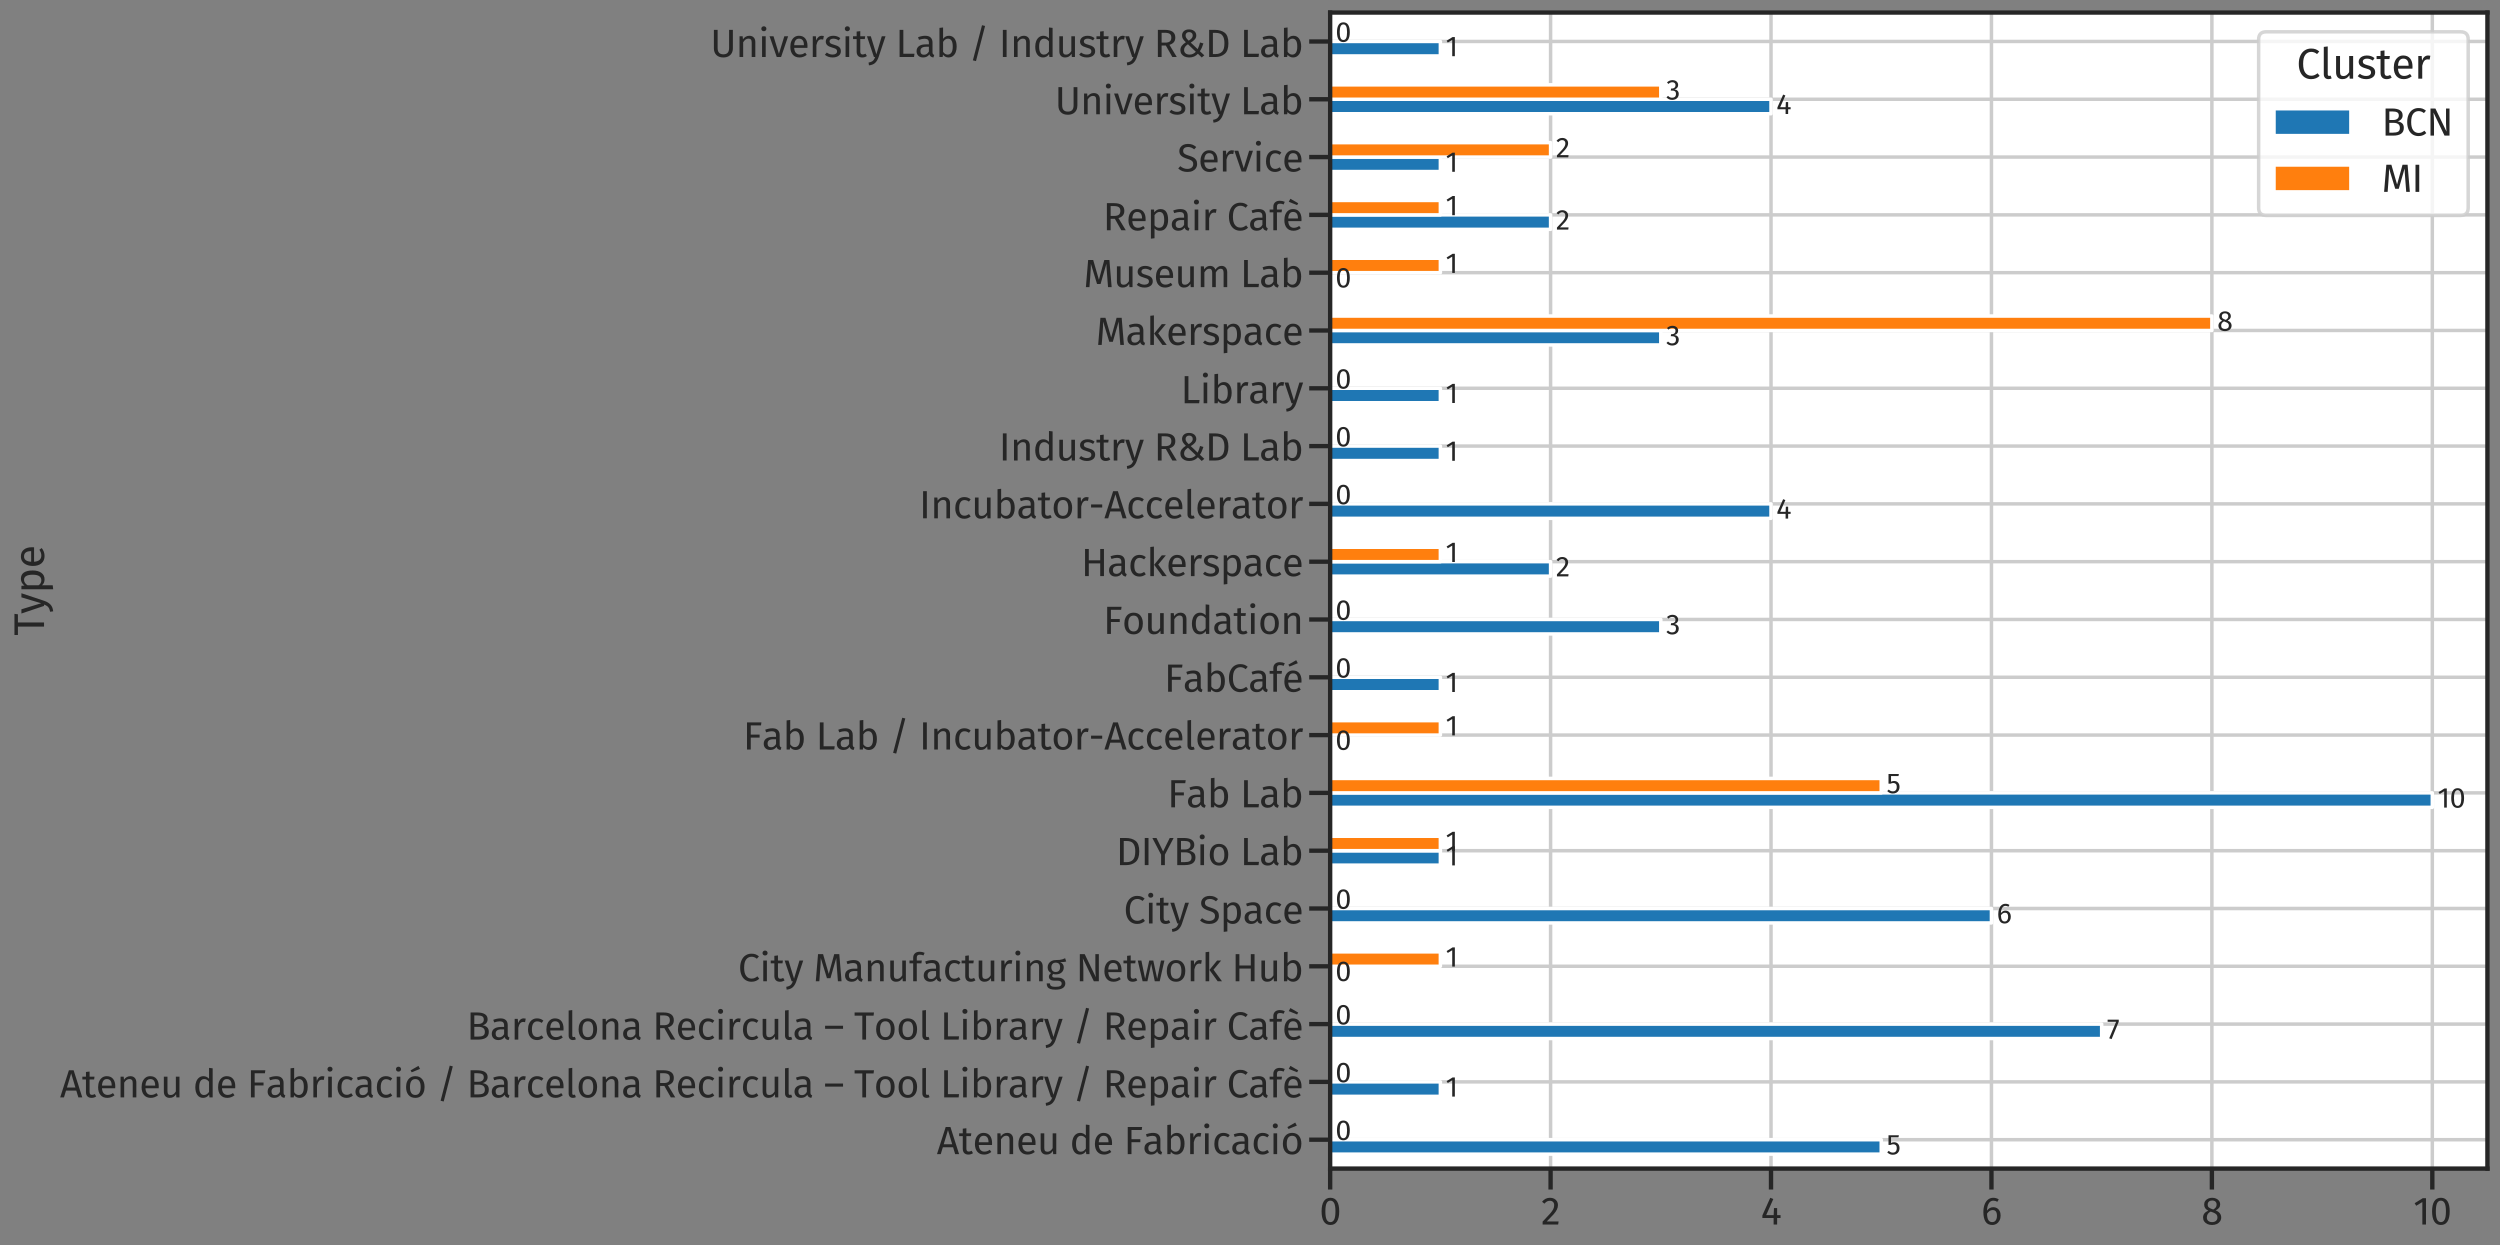 <?xml version="1.0" encoding="utf-8" standalone="no"?>
<!DOCTYPE svg PUBLIC "-//W3C//DTD SVG 1.1//EN"
  "http://www.w3.org/Graphics/SVG/1.1/DTD/svg11.dtd">
<svg xmlns:xlink="http://www.w3.org/1999/xlink" width="1430.592pt" height="712.595pt" viewBox="0 0 1430.592 712.595" xmlns="http://www.w3.org/2000/svg" version="1.1">
 <rect x="0" y="0" width="1430.592" height="712.595" fill="#808080" stroke="none"/>
 <defs>
  <style type="text/css">*{stroke-linejoin: round; stroke-linecap: butt}</style>
 </defs>
 <g id="figure_1">
  <g id="patch_1">
   <path d="M 0 712.595 
L 1430.592 712.595 
L 1430.592 0 
L 0 0 
L 0 712.595 
z
" style="fill: none"/>
  </g>
  <g id="axes_1">
   <g id="patch_2">
    <path d="M 761.164 668.709 
L 1423.392 668.709 
L 1423.392 7.2 
L 761.164 7.2 
z
" style="fill: #ffffff"/>
   </g>
   <g id="matplotlib.axis_1">
    <g id="xtick_1">
     <g id="line2d_1">
      <path d="M 761.164 668.709 
L 761.164 7.2 
" clip-path="url(#pf16426d581)" style="fill: none; stroke: #cccccc; stroke-width: 2; stroke-linecap: round"/>
     </g>
     <g id="line2d_2">
      <defs>
       <path id="me24a04c2d6" d="M 0 0 
L 0 12 
" style="stroke: #262626; stroke-width: 2.5"/>
      </defs>
      <g>
       <use xlink:href="#me24a04c2d6" x="761.164" y="668.709" style="fill: #262626; stroke: #262626; stroke-width: 2.5"/>
      </g>
     </g>
     <g id="text_1">
      <!-- 0 -->
      <g style="fill: #262626" transform="translate(755.026 700.709) scale(0.22 -0.22)">
       <defs>
        <path id="FiraSans-Regular-30" d="M 1786 4346 
Q 2496 4346 2857 3779 
Q 3219 3213 3219 2138 
Q 3219 1062 2857 492 
Q 2496 -77 1786 -77 
Q 1075 -77 713 492 
Q 352 1062 352 2138 
Q 352 3213 713 3779 
Q 1075 4346 1786 4346 
z
M 1786 3878 
Q 1370 3878 1168 3468 
Q 966 3059 966 2138 
Q 966 1216 1168 803 
Q 1370 390 1786 390 
Q 2195 390 2400 803 
Q 2605 1216 2605 2138 
Q 2605 3053 2400 3465 
Q 2195 3878 1786 3878 
z
" transform="scale(0.016)"/>
       </defs>
       <use xlink:href="#FiraSans-Regular-30"/>
      </g>
     </g>
    </g>
    <g id="xtick_2">
     <g id="line2d_3">
      <path d="M 887.303 668.709 
L 887.303 7.2 
" clip-path="url(#pf16426d581)" style="fill: none; stroke: #cccccc; stroke-width: 2; stroke-linecap: round"/>
     </g>
     <g id="line2d_4">
      <g>
       <use xlink:href="#me24a04c2d6" x="887.303" y="668.709" style="fill: #262626; stroke: #262626; stroke-width: 2.5"/>
      </g>
     </g>
     <g id="text_2">
      <!-- 2 -->
      <g style="fill: #262626" transform="translate(881.858 700.709) scale(0.22 -0.22)">
       <defs>
        <path id="FiraSans-Regular-32" d="M 1459 4346 
Q 1843 4346 2134 4192 
Q 2426 4038 2586 3772 
Q 2746 3507 2746 3174 
Q 2746 2784 2570 2425 
Q 2394 2067 2029 1651 
Q 1664 1235 922 493 
L 2848 493 
L 2778 0 
L 250 0 
L 250 467 
Q 1107 1357 1465 1769 
Q 1824 2182 1977 2489 
Q 2131 2797 2131 3149 
Q 2131 3482 1939 3670 
Q 1747 3859 1427 3859 
Q 1165 3859 966 3750 
Q 768 3642 544 3392 
L 160 3699 
Q 422 4026 742 4186 
Q 1062 4346 1459 4346 
z
" transform="scale(0.016)"/>
       </defs>
       <use xlink:href="#FiraSans-Regular-32"/>
      </g>
     </g>
    </g>
    <g id="xtick_3">
     <g id="line2d_5">
      <path d="M 1013.441 668.709 
L 1013.441 7.2 
" clip-path="url(#pf16426d581)" style="fill: none; stroke: #cccccc; stroke-width: 2; stroke-linecap: round"/>
     </g>
     <g id="line2d_6">
      <g>
       <use xlink:href="#me24a04c2d6" x="1013.441" y="668.709" style="fill: #262626; stroke: #262626; stroke-width: 2.5"/>
      </g>
     </g>
     <g id="text_3">
      <!-- 4 -->
      <g style="fill: #262626" transform="translate(1007.589 700.709) scale(0.22 -0.22)">
       <defs>
        <path id="FiraSans-Regular-34" d="M 3213 1523 
L 3213 1056 
L 2656 1056 
L 2656 0 
L 2086 0 
L 2086 1056 
L 256 1056 
L 256 1478 
L 1542 4346 
L 2035 4141 
L 877 1523 
L 2093 1523 
L 2144 2675 
L 2656 2675 
L 2656 1523 
L 3213 1523 
z
" transform="scale(0.016)"/>
       </defs>
       <use xlink:href="#FiraSans-Regular-34"/>
      </g>
     </g>
    </g>
    <g id="xtick_4">
     <g id="line2d_7">
      <path d="M 1139.58 668.709 
L 1139.58 7.2 
" clip-path="url(#pf16426d581)" style="fill: none; stroke: #cccccc; stroke-width: 2; stroke-linecap: round"/>
     </g>
     <g id="line2d_8">
      <g>
       <use xlink:href="#me24a04c2d6" x="1139.58" y="668.709" style="fill: #262626; stroke: #262626; stroke-width: 2.5"/>
      </g>
     </g>
     <g id="text_4">
      <!-- 6 -->
      <g style="fill: #262626" transform="translate(1133.717 700.709) scale(0.22 -0.22)">
       <defs>
        <path id="FiraSans-Regular-36" d="M 1971 2816 
Q 2298 2816 2566 2662 
Q 2835 2509 2995 2201 
Q 3155 1894 3155 1453 
Q 3155 998 2972 649 
Q 2790 301 2480 112 
Q 2170 -77 1792 -77 
Q 1043 -77 697 476 
Q 352 1030 352 2010 
Q 352 2707 547 3235 
Q 742 3763 1107 4054 
Q 1472 4346 1971 4346 
Q 2458 4346 2854 4083 
L 2624 3693 
Q 2323 3878 1965 3878 
Q 1504 3878 1235 3436 
Q 966 2995 941 2253 
Q 1338 2816 1971 2816 
z
M 1792 390 
Q 2163 390 2361 672 
Q 2560 954 2560 1434 
Q 2560 2349 1869 2349 
Q 1587 2349 1350 2192 
Q 1114 2035 947 1760 
Q 966 1056 1168 723 
Q 1370 390 1792 390 
z
" transform="scale(0.016)"/>
       </defs>
       <use xlink:href="#FiraSans-Regular-36"/>
      </g>
     </g>
    </g>
    <g id="xtick_5">
     <g id="line2d_9">
      <path d="M 1265.719 668.709 
L 1265.719 7.2 
" clip-path="url(#pf16426d581)" style="fill: none; stroke: #cccccc; stroke-width: 2; stroke-linecap: round"/>
     </g>
     <g id="line2d_10">
      <g>
       <use xlink:href="#me24a04c2d6" x="1265.719" y="668.709" style="fill: #262626; stroke: #262626; stroke-width: 2.5"/>
      </g>
     </g>
     <g id="text_5">
      <!-- 8 -->
      <g style="fill: #262626" transform="translate(1259.659 700.709) scale(0.22 -0.22)">
       <defs>
        <path id="FiraSans-Regular-38" d="M 2336 2298 
Q 3238 1933 3238 1146 
Q 3238 794 3049 515 
Q 2861 237 2521 80 
Q 2182 -77 1754 -77 
Q 1318 -77 985 76 
Q 653 230 470 505 
Q 288 781 288 1133 
Q 288 1530 502 1798 
Q 717 2067 1133 2246 
Q 794 2419 630 2665 
Q 467 2912 467 3245 
Q 467 3590 649 3840 
Q 832 4090 1129 4218 
Q 1427 4346 1766 4346 
Q 2099 4346 2396 4224 
Q 2694 4102 2880 3856 
Q 3066 3610 3066 3264 
Q 3066 2944 2886 2713 
Q 2707 2483 2336 2298 
z
M 1766 3904 
Q 1434 3904 1238 3731 
Q 1043 3558 1043 3238 
Q 1043 2931 1232 2771 
Q 1421 2611 1837 2477 
L 1946 2438 
Q 2234 2605 2362 2790 
Q 2490 2976 2490 3245 
Q 2490 3546 2301 3725 
Q 2112 3904 1766 3904 
z
M 1760 390 
Q 2157 390 2390 595 
Q 2624 800 2624 1139 
Q 2624 1370 2534 1526 
Q 2445 1683 2246 1801 
Q 2048 1920 1690 2042 
L 1530 2099 
Q 1210 1946 1056 1712 
Q 902 1478 902 1133 
Q 902 781 1132 585 
Q 1363 390 1760 390 
z
" transform="scale(0.016)"/>
       </defs>
       <use xlink:href="#FiraSans-Regular-38"/>
      </g>
     </g>
    </g>
    <g id="xtick_6">
     <g id="line2d_11">
      <path d="M 1391.858 668.709 
L 1391.858 7.2 
" clip-path="url(#pf16426d581)" style="fill: none; stroke: #cccccc; stroke-width: 2; stroke-linecap: round"/>
     </g>
     <g id="line2d_12">
      <g>
       <use xlink:href="#me24a04c2d6" x="1391.858" y="668.709" style="fill: #262626; stroke: #262626; stroke-width: 2.5"/>
      </g>
     </g>
     <g id="text_6">
      <!-- 10 -->
      <g style="fill: #262626" transform="translate(1380.957 700.709) scale(0.22 -0.22)">
       <defs>
        <path id="FiraSans-Regular-31" d="M 2067 4282 
L 2067 0 
L 1478 0 
L 1478 3654 
L 480 3046 
L 224 3462 
L 1549 4282 
L 2067 4282 
z
" transform="scale(0.016)"/>
       </defs>
       <use xlink:href="#FiraSans-Regular-31"/>
       <use xlink:href="#FiraSans-Regular-30" x="43.3"/>
      </g>
     </g>
    </g>
   </g>
   <g id="matplotlib.axis_2">
    <g id="ytick_1">
     <g id="line2d_13">
      <path d="M 761.164 652.172 
L 1423.392 652.172 
" clip-path="url(#pf16426d581)" style="fill: none; stroke: #cccccc; stroke-width: 2; stroke-linecap: round"/>
     </g>
     <g id="line2d_14">
      <defs>
       <path id="m5fc7c3e6d3" d="M 0 0 
L -12 0 
" style="stroke: #262626; stroke-width: 2.5"/>
      </defs>
      <g>
       <use xlink:href="#m5fc7c3e6d3" x="761.164" y="652.172" style="fill: #262626; stroke: #262626; stroke-width: 2.5"/>
      </g>
     </g>
     <g id="text_7">
      <!-- Ateneu de Fabricació -->
      <g style="fill: #262626" transform="translate(536.049 660.422) scale(0.22 -0.22)">
       <defs>
        <path id="FiraSans-Regular-41" d="M 2989 0 
L 2656 1107 
L 986 1107 
L 653 0 
L 38 0 
L 1453 4410 
L 2221 4410 
L 3629 0 
L 2989 0 
z
M 1133 1600 
L 2509 1600 
L 1824 3904 
L 1133 1600 
z
" transform="scale(0.016)"/>
        <path id="FiraSans-Regular-74" d="M 2310 154 
Q 1978 -77 1555 -77 
Q 1126 -77 886 169 
Q 646 416 646 883 
L 646 2918 
L 58 2918 
L 58 3373 
L 646 3373 
L 646 4134 
L 1235 4205 
L 1235 3373 
L 2035 3373 
L 1971 2918 
L 1235 2918 
L 1235 909 
Q 1235 646 1328 528 
Q 1421 410 1638 410 
Q 1837 410 2086 544 
L 2310 154 
z
" transform="scale(0.016)"/>
        <path id="FiraSans-Regular-65" d="M 3155 1786 
Q 3155 1638 3142 1485 
L 992 1485 
Q 1030 928 1273 665 
Q 1517 403 1901 403 
Q 2144 403 2349 473 
Q 2554 544 2778 698 
L 3034 346 
Q 2496 -77 1856 -77 
Q 1152 -77 758 384 
Q 365 845 365 1651 
Q 365 2176 534 2582 
Q 704 2989 1021 3219 
Q 1338 3450 1766 3450 
Q 2438 3450 2796 3008 
Q 3155 2566 3155 1786 
z
M 2573 1958 
Q 2573 2458 2374 2720 
Q 2176 2982 1779 2982 
Q 1056 2982 992 1920 
L 2573 1920 
L 2573 1958 
z
" transform="scale(0.016)"/>
        <path id="FiraSans-Regular-6e" d="M 2195 3450 
Q 2656 3450 2915 3174 
Q 3174 2899 3174 2419 
L 3174 0 
L 2586 0 
L 2586 2336 
Q 2586 2694 2451 2841 
Q 2317 2989 2054 2989 
Q 1786 2989 1581 2835 
Q 1376 2682 1197 2394 
L 1197 0 
L 608 0 
L 608 3373 
L 1114 3373 
L 1165 2874 
Q 1344 3142 1609 3296 
Q 1875 3450 2195 3450 
z
" transform="scale(0.016)"/>
        <path id="FiraSans-Regular-75" d="M 3117 0 
L 2611 0 
L 2566 525 
Q 2374 211 2124 67 
Q 1875 -77 1517 -77 
Q 1075 -77 825 192 
Q 576 461 576 954 
L 576 3373 
L 1165 3373 
L 1165 1018 
Q 1165 672 1286 528 
Q 1408 384 1683 384 
Q 2176 384 2528 966 
L 2528 3373 
L 3117 3373 
L 3117 0 
z
" transform="scale(0.016)"/>
        <path id="FiraSans-Regular-20" transform="scale(0.016)"/>
        <path id="FiraSans-Regular-64" d="M 3219 4730 
L 3219 0 
L 2701 0 
L 2643 467 
Q 2477 211 2227 67 
Q 1978 -77 1670 -77 
Q 1069 -77 733 396 
Q 397 870 397 1670 
Q 397 2189 557 2592 
Q 717 2995 1017 3222 
Q 1318 3450 1722 3450 
Q 2240 3450 2630 3034 
L 2630 4800 
L 3219 4730 
z
M 1798 390 
Q 2067 390 2259 515 
Q 2451 640 2630 890 
L 2630 2541 
Q 2464 2758 2275 2870 
Q 2086 2982 1850 2982 
Q 1459 2982 1244 2656 
Q 1030 2330 1030 1683 
Q 1030 1030 1228 710 
Q 1427 390 1798 390 
z
" transform="scale(0.016)"/>
        <path id="FiraSans-Regular-46" d="M 640 0 
L 640 4410 
L 2982 4410 
L 2912 3923 
L 1248 3923 
L 1248 2419 
L 2688 2419 
L 2688 1939 
L 1248 1939 
L 1248 0 
L 640 0 
z
" transform="scale(0.016)"/>
        <path id="FiraSans-Regular-61" d="M 2880 787 
Q 2880 582 2950 483 
Q 3021 384 3162 333 
L 3027 -77 
Q 2765 -45 2605 70 
Q 2445 186 2368 429 
Q 2029 -77 1363 -77 
Q 864 -77 576 204 
Q 288 486 288 941 
Q 288 1478 675 1766 
Q 1062 2054 1773 2054 
L 2291 2054 
L 2291 2304 
Q 2291 2662 2118 2816 
Q 1946 2970 1587 2970 
Q 1216 2970 678 2790 
L 531 3219 
Q 1158 3450 1696 3450 
Q 2291 3450 2585 3158 
Q 2880 2867 2880 2330 
L 2880 787 
z
M 1498 365 
Q 2003 365 2291 890 
L 2291 1664 
L 1850 1664 
Q 915 1664 915 973 
Q 915 672 1062 518 
Q 1210 365 1498 365 
z
" transform="scale(0.016)"/>
        <path id="FiraSans-Regular-62" d="M 2150 3450 
Q 2726 3450 3065 2986 
Q 3405 2522 3405 1690 
Q 3405 1165 3245 765 
Q 3085 365 2784 144 
Q 2483 -77 2080 -77 
Q 1549 -77 1184 371 
L 1126 0 
L 608 0 
L 608 4730 
L 1197 4800 
L 1197 2950 
Q 1562 3450 2150 3450 
z
M 1939 390 
Q 2330 390 2550 707 
Q 2771 1024 2771 1690 
Q 2771 2374 2566 2678 
Q 2362 2982 1984 2982 
Q 1536 2982 1197 2458 
L 1197 845 
Q 1331 634 1526 512 
Q 1722 390 1939 390 
z
" transform="scale(0.016)"/>
        <path id="FiraSans-Regular-72" d="M 2074 3450 
Q 2253 3450 2406 3411 
L 2298 2835 
Q 2144 2874 2003 2874 
Q 1690 2874 1498 2643 
Q 1306 2413 1197 1926 
L 1197 0 
L 608 0 
L 608 3373 
L 1114 3373 
L 1171 2688 
Q 1306 3066 1536 3258 
Q 1766 3450 2074 3450 
z
" transform="scale(0.016)"/>
        <path id="FiraSans-Regular-69" d="M 1197 3373 
L 1197 0 
L 608 0 
L 608 3373 
L 1197 3373 
z
M 896 4992 
Q 1082 4992 1197 4877 
Q 1312 4762 1312 4589 
Q 1312 4416 1197 4304 
Q 1082 4192 896 4192 
Q 717 4192 601 4304 
Q 486 4416 486 4589 
Q 486 4762 601 4877 
Q 717 4992 896 4992 
z
" transform="scale(0.016)"/>
        <path id="FiraSans-Regular-63" d="M 1837 3450 
Q 2138 3450 2387 3363 
Q 2637 3277 2867 3085 
L 2586 2714 
Q 2406 2842 2236 2902 
Q 2067 2963 1862 2963 
Q 1453 2963 1225 2636 
Q 998 2310 998 1670 
Q 998 1030 1222 726 
Q 1446 422 1862 422 
Q 2061 422 2227 483 
Q 2394 544 2598 678 
L 2867 294 
Q 2406 -77 1837 -77 
Q 1152 -77 758 384 
Q 365 845 365 1658 
Q 365 2195 544 2598 
Q 723 3002 1052 3226 
Q 1382 3450 1837 3450 
z
" transform="scale(0.016)"/>
        <path id="FiraSans-Regular-f3" d="M 1875 3450 
Q 2586 3450 2979 2976 
Q 3373 2502 3373 1690 
Q 3373 1165 3193 765 
Q 3014 365 2675 144 
Q 2336 -77 1869 -77 
Q 1158 -77 761 396 
Q 365 870 365 1683 
Q 365 2208 544 2608 
Q 723 3008 1062 3229 
Q 1402 3450 1875 3450 
z
M 1875 2976 
Q 998 2976 998 1683 
Q 998 397 1869 397 
Q 2739 397 2739 1690 
Q 2739 2976 1875 2976 
z
M 2374 5126 
L 2637 4634 
L 1280 4083 
L 1101 4397 
L 2374 5126 
z
" transform="scale(0.016)"/>
       </defs>
       <use xlink:href="#FiraSans-Regular-41"/>
       <use xlink:href="#FiraSans-Regular-74" x="57.3"/>
       <use xlink:href="#FiraSans-Regular-65" x="93.4"/>
       <use xlink:href="#FiraSans-Regular-6e" x="147.9"/>
       <use xlink:href="#FiraSans-Regular-65" x="206.5"/>
       <use xlink:href="#FiraSans-Regular-75" x="261"/>
       <use xlink:href="#FiraSans-Regular-20" x="319.2"/>
       <use xlink:href="#FiraSans-Regular-64" x="345.7"/>
       <use xlink:href="#FiraSans-Regular-65" x="405.5"/>
       <use xlink:href="#FiraSans-Regular-20" x="460"/>
       <use xlink:href="#FiraSans-Regular-46" x="486.5"/>
       <use xlink:href="#FiraSans-Regular-61" x="535.6"/>
       <use xlink:href="#FiraSans-Regular-62" x="590"/>
       <use xlink:href="#FiraSans-Regular-72" x="649.4"/>
       <use xlink:href="#FiraSans-Regular-69" x="688"/>
       <use xlink:href="#FiraSans-Regular-63" x="716.2"/>
       <use xlink:href="#FiraSans-Regular-61" x="764"/>
       <use xlink:href="#FiraSans-Regular-63" x="818.4"/>
       <use xlink:href="#FiraSans-Regular-69" x="866.2"/>
       <use xlink:href="#FiraSans-Regular-f3" x="894.4"/>
      </g>
     </g>
    </g>
    <g id="ytick_2">
     <g id="line2d_15">
      <path d="M 761.164 619.096 
L 1423.392 619.096 
" clip-path="url(#pf16426d581)" style="fill: none; stroke: #cccccc; stroke-width: 2; stroke-linecap: round"/>
     </g>
     <g id="line2d_16">
      <g>
       <use xlink:href="#m5fc7c3e6d3" x="761.164" y="619.096" style="fill: #262626; stroke: #262626; stroke-width: 2.5"/>
      </g>
     </g>
     <g id="text_8">
      <!-- Ateneu de Fabricació / Barcelona Recircula – Tool Library / Repair Cafè -->
      <g style="fill: #262626" transform="translate(34.311 627.974) scale(0.22 -0.22)">
       <defs>
        <path id="FiraSans-Regular-2f" d="M 2157 5165 
L 2656 5050 
L 1178 -666 
L 672 -544 
L 2157 5165 
z
" transform="scale(0.016)"/>
        <path id="FiraSans-Regular-42" d="M 2586 2330 
Q 3040 2253 3321 2009 
Q 3603 1766 3603 1254 
Q 3603 0 1856 0 
L 640 0 
L 640 4410 
L 1683 4410 
Q 2522 4410 2966 4134 
Q 3411 3859 3411 3296 
Q 3411 2912 3171 2656 
Q 2931 2400 2586 2330 
z
M 1248 3930 
L 1248 2541 
L 1914 2541 
Q 2298 2541 2544 2726 
Q 2790 2912 2790 3251 
Q 2790 3635 2531 3782 
Q 2272 3930 1747 3930 
L 1248 3930 
z
M 1856 486 
Q 2394 486 2678 646 
Q 2963 806 2963 1254 
Q 2963 1690 2688 1882 
Q 2413 2074 1971 2074 
L 1248 2074 
L 1248 486 
L 1856 486 
z
" transform="scale(0.016)"/>
        <path id="FiraSans-Regular-6c" d="M 1280 -77 
Q 954 -77 765 118 
Q 576 314 576 666 
L 576 4730 
L 1165 4800 
L 1165 678 
Q 1165 538 1213 474 
Q 1261 410 1376 410 
Q 1498 410 1594 448 
L 1747 38 
Q 1536 -77 1280 -77 
z
" transform="scale(0.016)"/>
        <path id="FiraSans-Regular-6f" d="M 1875 3450 
Q 2586 3450 2979 2976 
Q 3373 2502 3373 1690 
Q 3373 1165 3193 765 
Q 3014 365 2675 144 
Q 2336 -77 1869 -77 
Q 1158 -77 761 396 
Q 365 870 365 1683 
Q 365 2208 544 2608 
Q 723 3008 1062 3229 
Q 1402 3450 1875 3450 
z
M 1875 2976 
Q 998 2976 998 1683 
Q 998 397 1869 397 
Q 2739 397 2739 1690 
Q 2739 2976 1875 2976 
z
" transform="scale(0.016)"/>
        <path id="FiraSans-Regular-52" d="M 1933 1869 
L 1248 1869 
L 1248 0 
L 640 0 
L 640 4410 
L 1798 4410 
Q 2624 4410 3049 4096 
Q 3475 3782 3475 3162 
Q 3475 2701 3238 2413 
Q 3002 2125 2522 1978 
L 3712 0 
L 2989 0 
L 1933 1869 
z
M 1862 2336 
Q 2342 2336 2585 2531 
Q 2829 2726 2829 3162 
Q 2829 3571 2582 3753 
Q 2336 3936 1792 3936 
L 1248 3936 
L 1248 2336 
L 1862 2336 
z
" transform="scale(0.016)"/>
        <path id="FiraSans-Regular-2013" d="M 205 1754 
L 205 2253 
L 3123 2253 
L 3123 1754 
L 205 1754 
z
" transform="scale(0.016)"/>
        <path id="FiraSans-Regular-54" d="M 3245 4410 
L 3181 3891 
L 1958 3891 
L 1958 0 
L 1350 0 
L 1350 3891 
L 96 3891 
L 96 4410 
L 3245 4410 
z
" transform="scale(0.016)"/>
        <path id="FiraSans-Regular-4c" d="M 1248 4410 
L 1248 531 
L 3059 531 
L 2989 0 
L 640 0 
L 640 4410 
L 1248 4410 
z
" transform="scale(0.016)"/>
        <path id="FiraSans-Regular-79" d="M 1958 -19 
Q 1760 -608 1405 -950 
Q 1050 -1293 390 -1363 
L 326 -902 
Q 659 -845 857 -736 
Q 1056 -627 1174 -457 
Q 1293 -288 1395 0 
L 1197 0 
L 64 3373 
L 691 3373 
L 1594 429 
L 2477 3373 
L 3085 3373 
L 1958 -19 
z
" transform="scale(0.016)"/>
        <path id="FiraSans-Regular-70" d="M 2157 3450 
Q 2803 3450 3104 2989 
Q 3405 2528 3405 1690 
Q 3405 896 3059 409 
Q 2714 -77 2080 -77 
Q 1517 -77 1197 307 
L 1197 -1293 
L 608 -1363 
L 608 3373 
L 1114 3373 
L 1158 2918 
Q 1344 3174 1606 3312 
Q 1869 3450 2157 3450 
z
M 1939 403 
Q 2771 403 2771 1690 
Q 2771 2982 2010 2982 
Q 1760 2982 1555 2835 
Q 1350 2688 1197 2458 
L 1197 813 
Q 1325 614 1517 508 
Q 1709 403 1939 403 
z
" transform="scale(0.016)"/>
        <path id="FiraSans-Regular-43" d="M 2182 4486 
Q 2579 4486 2851 4384 
Q 3123 4282 3405 4051 
L 3072 3661 
Q 2669 3987 2221 3987 
Q 1670 3987 1334 3564 
Q 998 3142 998 2208 
Q 998 1299 1331 867 
Q 1664 435 2214 435 
Q 2496 435 2707 531 
Q 2918 627 3155 800 
L 3456 416 
Q 3251 205 2931 64 
Q 2611 -77 2195 -77 
Q 1658 -77 1238 188 
Q 819 454 585 969 
Q 352 1485 352 2208 
Q 352 2931 595 3446 
Q 838 3962 1254 4224 
Q 1670 4486 2182 4486 
z
" transform="scale(0.016)"/>
        <path id="FiraSans-Regular-66" d="M 1754 4326 
Q 1485 4326 1369 4208 
Q 1254 4090 1254 3840 
L 1254 3373 
L 2074 3373 
L 2010 2918 
L 1254 2918 
L 1254 0 
L 666 0 
L 666 2918 
L 64 2918 
L 64 3373 
L 666 3373 
L 666 3834 
Q 666 4269 944 4534 
Q 1222 4800 1722 4800 
Q 1952 4800 2134 4758 
Q 2317 4717 2528 4627 
L 2342 4198 
Q 2054 4326 1754 4326 
z
" transform="scale(0.016)"/>
        <path id="FiraSans-Regular-e8" d="M 3155 1786 
Q 3155 1638 3142 1485 
L 992 1485 
Q 1030 928 1273 665 
Q 1517 403 1901 403 
Q 2144 403 2349 473 
Q 2554 544 2778 698 
L 3034 346 
Q 2496 -77 1856 -77 
Q 1152 -77 758 384 
Q 365 845 365 1651 
Q 365 2176 534 2582 
Q 704 2989 1021 3219 
Q 1338 3450 1766 3450 
Q 2438 3450 2796 3008 
Q 3155 2566 3155 1786 
z
M 2573 1958 
Q 2573 2458 2374 2720 
Q 2176 2982 1779 2982 
Q 1056 2982 992 1920 
L 2573 1920 
L 2573 1958 
z
M 1344 5126 
L 2618 4397 
L 2438 4083 
L 1082 4634 
L 1344 5126 
z
" transform="scale(0.016)"/>
       </defs>
       <use xlink:href="#FiraSans-Regular-41"/>
       <use xlink:href="#FiraSans-Regular-74" x="57.3"/>
       <use xlink:href="#FiraSans-Regular-65" x="93.4"/>
       <use xlink:href="#FiraSans-Regular-6e" x="147.9"/>
       <use xlink:href="#FiraSans-Regular-65" x="206.5"/>
       <use xlink:href="#FiraSans-Regular-75" x="261"/>
       <use xlink:href="#FiraSans-Regular-20" x="319.2"/>
       <use xlink:href="#FiraSans-Regular-64" x="345.7"/>
       <use xlink:href="#FiraSans-Regular-65" x="405.5"/>
       <use xlink:href="#FiraSans-Regular-20" x="460"/>
       <use xlink:href="#FiraSans-Regular-46" x="486.5"/>
       <use xlink:href="#FiraSans-Regular-61" x="535.6"/>
       <use xlink:href="#FiraSans-Regular-62" x="590"/>
       <use xlink:href="#FiraSans-Regular-72" x="649.4"/>
       <use xlink:href="#FiraSans-Regular-69" x="688"/>
       <use xlink:href="#FiraSans-Regular-63" x="716.2"/>
       <use xlink:href="#FiraSans-Regular-61" x="764"/>
       <use xlink:href="#FiraSans-Regular-63" x="818.4"/>
       <use xlink:href="#FiraSans-Regular-69" x="866.2"/>
       <use xlink:href="#FiraSans-Regular-f3" x="894.4"/>
       <use xlink:href="#FiraSans-Regular-20" x="952.8"/>
       <use xlink:href="#FiraSans-Regular-2f" x="979.3"/>
       <use xlink:href="#FiraSans-Regular-20" x="1031.3"/>
       <use xlink:href="#FiraSans-Regular-42" x="1057.8"/>
       <use xlink:href="#FiraSans-Regular-61" x="1118.6"/>
       <use xlink:href="#FiraSans-Regular-72" x="1173"/>
       <use xlink:href="#FiraSans-Regular-63" x="1211.6"/>
       <use xlink:href="#FiraSans-Regular-65" x="1259.4"/>
       <use xlink:href="#FiraSans-Regular-6c" x="1313.9"/>
       <use xlink:href="#FiraSans-Regular-6f" x="1343.2"/>
       <use xlink:href="#FiraSans-Regular-6e" x="1401.6"/>
       <use xlink:href="#FiraSans-Regular-61" x="1460.2"/>
       <use xlink:href="#FiraSans-Regular-20" x="1514.6"/>
       <use xlink:href="#FiraSans-Regular-52" x="1541.1"/>
       <use xlink:href="#FiraSans-Regular-65" x="1601.6"/>
       <use xlink:href="#FiraSans-Regular-63" x="1656.1"/>
       <use xlink:href="#FiraSans-Regular-69" x="1703.9"/>
       <use xlink:href="#FiraSans-Regular-72" x="1732.1"/>
       <use xlink:href="#FiraSans-Regular-63" x="1770.7"/>
       <use xlink:href="#FiraSans-Regular-75" x="1818.5"/>
       <use xlink:href="#FiraSans-Regular-6c" x="1876.7"/>
       <use xlink:href="#FiraSans-Regular-61" x="1906"/>
       <use xlink:href="#FiraSans-Regular-20" x="1960.4"/>
       <use xlink:href="#FiraSans-Regular-2013" x="1986.9"/>
       <use xlink:href="#FiraSans-Regular-20" x="2038.9"/>
       <use xlink:href="#FiraSans-Regular-54" x="2065.4"/>
       <use xlink:href="#FiraSans-Regular-6f" x="2117.1"/>
       <use xlink:href="#FiraSans-Regular-6f" x="2175.5"/>
       <use xlink:href="#FiraSans-Regular-6c" x="2233.9"/>
       <use xlink:href="#FiraSans-Regular-20" x="2263.199"/>
       <use xlink:href="#FiraSans-Regular-4c" x="2289.699"/>
       <use xlink:href="#FiraSans-Regular-69" x="2339.499"/>
       <use xlink:href="#FiraSans-Regular-62" x="2367.699"/>
       <use xlink:href="#FiraSans-Regular-72" x="2427.099"/>
       <use xlink:href="#FiraSans-Regular-61" x="2465.699"/>
       <use xlink:href="#FiraSans-Regular-72" x="2520.099"/>
       <use xlink:href="#FiraSans-Regular-79" x="2558.699"/>
       <use xlink:href="#FiraSans-Regular-20" x="2607.899"/>
       <use xlink:href="#FiraSans-Regular-2f" x="2634.399"/>
       <use xlink:href="#FiraSans-Regular-20" x="2686.399"/>
       <use xlink:href="#FiraSans-Regular-52" x="2712.899"/>
       <use xlink:href="#FiraSans-Regular-65" x="2773.399"/>
       <use xlink:href="#FiraSans-Regular-70" x="2827.899"/>
       <use xlink:href="#FiraSans-Regular-61" x="2887.299"/>
       <use xlink:href="#FiraSans-Regular-69" x="2941.699"/>
       <use xlink:href="#FiraSans-Regular-72" x="2969.899"/>
       <use xlink:href="#FiraSans-Regular-20" x="3008.499"/>
       <use xlink:href="#FiraSans-Regular-43" x="3034.999"/>
       <use xlink:href="#FiraSans-Regular-61" x="3090.999"/>
       <use xlink:href="#FiraSans-Regular-66" x="3145.399"/>
       <use xlink:href="#FiraSans-Regular-e8" x="3178.899"/>
      </g>
     </g>
    </g>
    <g id="ytick_3">
     <g id="line2d_17">
      <path d="M 761.164 586.021 
L 1423.392 586.021 
" clip-path="url(#pf16426d581)" style="fill: none; stroke: #cccccc; stroke-width: 2; stroke-linecap: round"/>
     </g>
     <g id="line2d_18">
      <g>
       <use xlink:href="#m5fc7c3e6d3" x="761.164" y="586.021" style="fill: #262626; stroke: #262626; stroke-width: 2.5"/>
      </g>
     </g>
     <g id="text_9">
      <!-- Barcelona Recircula – Tool Library / Repair Cafè -->
      <g style="fill: #262626" transform="translate(267.027 594.898) scale(0.22 -0.22)">
       <use xlink:href="#FiraSans-Regular-42"/>
       <use xlink:href="#FiraSans-Regular-61" x="60.8"/>
       <use xlink:href="#FiraSans-Regular-72" x="115.2"/>
       <use xlink:href="#FiraSans-Regular-63" x="153.8"/>
       <use xlink:href="#FiraSans-Regular-65" x="201.6"/>
       <use xlink:href="#FiraSans-Regular-6c" x="256.1"/>
       <use xlink:href="#FiraSans-Regular-6f" x="285.4"/>
       <use xlink:href="#FiraSans-Regular-6e" x="343.8"/>
       <use xlink:href="#FiraSans-Regular-61" x="402.4"/>
       <use xlink:href="#FiraSans-Regular-20" x="456.8"/>
       <use xlink:href="#FiraSans-Regular-52" x="483.3"/>
       <use xlink:href="#FiraSans-Regular-65" x="543.8"/>
       <use xlink:href="#FiraSans-Regular-63" x="598.3"/>
       <use xlink:href="#FiraSans-Regular-69" x="646.1"/>
       <use xlink:href="#FiraSans-Regular-72" x="674.3"/>
       <use xlink:href="#FiraSans-Regular-63" x="712.9"/>
       <use xlink:href="#FiraSans-Regular-75" x="760.7"/>
       <use xlink:href="#FiraSans-Regular-6c" x="818.9"/>
       <use xlink:href="#FiraSans-Regular-61" x="848.2"/>
       <use xlink:href="#FiraSans-Regular-20" x="902.6"/>
       <use xlink:href="#FiraSans-Regular-2013" x="929.1"/>
       <use xlink:href="#FiraSans-Regular-20" x="981.1"/>
       <use xlink:href="#FiraSans-Regular-54" x="1007.6"/>
       <use xlink:href="#FiraSans-Regular-6f" x="1059.3"/>
       <use xlink:href="#FiraSans-Regular-6f" x="1117.7"/>
       <use xlink:href="#FiraSans-Regular-6c" x="1176.1"/>
       <use xlink:href="#FiraSans-Regular-20" x="1205.4"/>
       <use xlink:href="#FiraSans-Regular-4c" x="1231.9"/>
       <use xlink:href="#FiraSans-Regular-69" x="1281.7"/>
       <use xlink:href="#FiraSans-Regular-62" x="1309.9"/>
       <use xlink:href="#FiraSans-Regular-72" x="1369.3"/>
       <use xlink:href="#FiraSans-Regular-61" x="1407.9"/>
       <use xlink:href="#FiraSans-Regular-72" x="1462.3"/>
       <use xlink:href="#FiraSans-Regular-79" x="1500.9"/>
       <use xlink:href="#FiraSans-Regular-20" x="1550.1"/>
       <use xlink:href="#FiraSans-Regular-2f" x="1576.6"/>
       <use xlink:href="#FiraSans-Regular-20" x="1628.6"/>
       <use xlink:href="#FiraSans-Regular-52" x="1655.1"/>
       <use xlink:href="#FiraSans-Regular-65" x="1715.6"/>
       <use xlink:href="#FiraSans-Regular-70" x="1770.1"/>
       <use xlink:href="#FiraSans-Regular-61" x="1829.5"/>
       <use xlink:href="#FiraSans-Regular-69" x="1883.9"/>
       <use xlink:href="#FiraSans-Regular-72" x="1912.1"/>
       <use xlink:href="#FiraSans-Regular-20" x="1950.7"/>
       <use xlink:href="#FiraSans-Regular-43" x="1977.2"/>
       <use xlink:href="#FiraSans-Regular-61" x="2033.2"/>
       <use xlink:href="#FiraSans-Regular-66" x="2087.6"/>
       <use xlink:href="#FiraSans-Regular-e8" x="2121.1"/>
      </g>
     </g>
    </g>
    <g id="ytick_4">
     <g id="line2d_19">
      <path d="M 761.164 552.945 
L 1423.392 552.945 
" clip-path="url(#pf16426d581)" style="fill: none; stroke: #cccccc; stroke-width: 2; stroke-linecap: round"/>
     </g>
     <g id="line2d_20">
      <g>
       <use xlink:href="#m5fc7c3e6d3" x="761.164" y="552.945" style="fill: #262626; stroke: #262626; stroke-width: 2.5"/>
      </g>
     </g>
     <g id="text_10">
      <!-- City Manufacturing Network Hub -->
      <g style="fill: #262626" transform="translate(422.309 561.525) scale(0.22 -0.22)">
       <defs>
        <path id="FiraSans-Regular-4d" d="M 4582 0 
L 3994 0 
L 3840 1990 
Q 3744 3162 3731 3789 
L 2778 499 
L 2208 499 
L 1203 3795 
Q 1203 2995 1120 1946 
L 973 0 
L 397 0 
L 762 4410 
L 1581 4410 
L 2509 1203 
L 3392 4410 
L 4218 4410 
L 4582 0 
z
" transform="scale(0.016)"/>
        <path id="FiraSans-Regular-67" d="M 3328 3219 
Q 3136 3155 2905 3136 
Q 2675 3117 2342 3117 
Q 2938 2848 2938 2266 
Q 2938 1760 2592 1440 
Q 2246 1120 1651 1120 
Q 1421 1120 1222 1184 
Q 1146 1133 1101 1046 
Q 1056 960 1056 870 
Q 1056 595 1498 595 
L 2035 595 
Q 2374 595 2636 473 
Q 2899 352 3043 141 
Q 3187 -70 3187 -339 
Q 3187 -832 2784 -1097 
Q 2381 -1363 1606 -1363 
Q 1062 -1363 745 -1251 
Q 429 -1139 294 -915 
Q 160 -691 160 -339 
L 691 -339 
Q 691 -544 768 -662 
Q 845 -781 1043 -841 
Q 1242 -902 1606 -902 
Q 2138 -902 2365 -771 
Q 2592 -640 2592 -378 
Q 2592 -141 2413 -19 
Q 2234 102 1914 102 
L 1382 102 
Q 954 102 733 284 
Q 512 467 512 742 
Q 512 909 608 1062 
Q 704 1216 883 1338 
Q 589 1491 451 1718 
Q 314 1946 314 2272 
Q 314 2611 483 2880 
Q 653 3149 950 3299 
Q 1248 3450 1613 3450 
Q 2010 3443 2278 3478 
Q 2547 3514 2723 3574 
Q 2899 3635 3155 3750 
L 3328 3219 
z
M 1613 3027 
Q 1280 3027 1097 2819 
Q 915 2611 915 2272 
Q 915 1926 1100 1718 
Q 1286 1510 1626 1510 
Q 1971 1510 2153 1712 
Q 2336 1914 2336 2278 
Q 2336 3027 1613 3027 
z
" transform="scale(0.016)"/>
        <path id="FiraSans-Regular-4e" d="M 3731 0 
L 2918 0 
L 1126 3744 
Q 1165 3302 1187 2928 
Q 1210 2554 1210 2022 
L 1210 0 
L 640 0 
L 640 4410 
L 1434 4410 
L 3245 659 
Q 3226 826 3194 1242 
Q 3162 1658 3162 2003 
L 3162 4410 
L 3731 4410 
L 3731 0 
z
" transform="scale(0.016)"/>
        <path id="FiraSans-Regular-77" d="M 4461 3373 
L 3693 0 
L 2893 0 
L 2304 2842 
L 1696 0 
L 915 0 
L 128 3373 
L 717 3373 
L 1325 410 
L 1990 3373 
L 2650 3373 
L 3283 410 
L 3898 3373 
L 4461 3373 
z
" transform="scale(0.016)"/>
        <path id="FiraSans-Regular-6b" d="M 1197 4800 
L 1197 0 
L 608 0 
L 608 4730 
L 1197 4800 
z
M 3136 3373 
L 1894 1882 
L 3277 0 
L 2573 0 
L 1235 1843 
L 2477 3373 
L 3136 3373 
z
" transform="scale(0.016)"/>
        <path id="FiraSans-Regular-48" d="M 3104 0 
L 3104 2067 
L 1248 2067 
L 1248 0 
L 640 0 
L 640 4410 
L 1248 4410 
L 1248 2566 
L 3104 2566 
L 3104 4410 
L 3712 4410 
L 3712 0 
L 3104 0 
z
" transform="scale(0.016)"/>
       </defs>
       <use xlink:href="#FiraSans-Regular-43"/>
       <use xlink:href="#FiraSans-Regular-69" x="56"/>
       <use xlink:href="#FiraSans-Regular-74" x="84.2"/>
       <use xlink:href="#FiraSans-Regular-79" x="120.3"/>
       <use xlink:href="#FiraSans-Regular-20" x="169.5"/>
       <use xlink:href="#FiraSans-Regular-4d" x="196"/>
       <use xlink:href="#FiraSans-Regular-61" x="273.8"/>
       <use xlink:href="#FiraSans-Regular-6e" x="328.2"/>
       <use xlink:href="#FiraSans-Regular-75" x="386.8"/>
       <use xlink:href="#FiraSans-Regular-66" x="445"/>
       <use xlink:href="#FiraSans-Regular-61" x="478.5"/>
       <use xlink:href="#FiraSans-Regular-63" x="532.9"/>
       <use xlink:href="#FiraSans-Regular-74" x="580.7"/>
       <use xlink:href="#FiraSans-Regular-75" x="616.8"/>
       <use xlink:href="#FiraSans-Regular-72" x="675"/>
       <use xlink:href="#FiraSans-Regular-69" x="713.6"/>
       <use xlink:href="#FiraSans-Regular-6e" x="741.8"/>
       <use xlink:href="#FiraSans-Regular-67" x="800.4"/>
       <use xlink:href="#FiraSans-Regular-20" x="852.4"/>
       <use xlink:href="#FiraSans-Regular-4e" x="878.9"/>
       <use xlink:href="#FiraSans-Regular-65" x="947.2"/>
       <use xlink:href="#FiraSans-Regular-74" x="1001.7"/>
       <use xlink:href="#FiraSans-Regular-77" x="1037.8"/>
       <use xlink:href="#FiraSans-Regular-6f" x="1109.5"/>
       <use xlink:href="#FiraSans-Regular-72" x="1167.9"/>
       <use xlink:href="#FiraSans-Regular-6b" x="1206.5"/>
       <use xlink:href="#FiraSans-Regular-20" x="1257.7"/>
       <use xlink:href="#FiraSans-Regular-48" x="1284.2"/>
       <use xlink:href="#FiraSans-Regular-75" x="1352.2"/>
       <use xlink:href="#FiraSans-Regular-62" x="1410.4"/>
      </g>
     </g>
    </g>
    <g id="ytick_5">
     <g id="line2d_21">
      <path d="M 761.164 519.87 
L 1423.392 519.87 
" clip-path="url(#pf16426d581)" style="fill: none; stroke: #cccccc; stroke-width: 2; stroke-linecap: round"/>
     </g>
     <g id="line2d_22">
      <g>
       <use xlink:href="#m5fc7c3e6d3" x="761.164" y="519.87" style="fill: #262626; stroke: #262626; stroke-width: 2.5"/>
      </g>
     </g>
     <g id="text_11">
      <!-- City Space -->
      <g style="fill: #262626" transform="translate(643.01 528.45) scale(0.22 -0.22)">
       <defs>
        <path id="FiraSans-Regular-53" d="M 1728 4486 
Q 2170 4486 2483 4361 
Q 2797 4237 3091 3974 
L 2758 3603 
Q 2509 3802 2269 3894 
Q 2029 3987 1754 3987 
Q 1408 3987 1184 3827 
Q 960 3667 960 3360 
Q 960 3168 1037 3037 
Q 1114 2906 1322 2797 
Q 1530 2688 1926 2566 
Q 2342 2438 2617 2291 
Q 2893 2144 3062 1885 
Q 3232 1626 3232 1229 
Q 3232 845 3043 550 
Q 2854 256 2499 89 
Q 2144 -77 1658 -77 
Q 742 -77 160 493 
L 493 864 
Q 762 646 1037 534 
Q 1312 422 1651 422 
Q 2061 422 2329 624 
Q 2598 826 2598 1210 
Q 2598 1427 2515 1571 
Q 2432 1715 2230 1830 
Q 2029 1946 1645 2061 
Q 966 2266 652 2554 
Q 339 2842 339 3334 
Q 339 3667 515 3929 
Q 691 4192 1008 4339 
Q 1325 4486 1728 4486 
z
" transform="scale(0.016)"/>
       </defs>
       <use xlink:href="#FiraSans-Regular-43"/>
       <use xlink:href="#FiraSans-Regular-69" x="56"/>
       <use xlink:href="#FiraSans-Regular-74" x="84.2"/>
       <use xlink:href="#FiraSans-Regular-79" x="120.3"/>
       <use xlink:href="#FiraSans-Regular-20" x="169.5"/>
       <use xlink:href="#FiraSans-Regular-53" x="196"/>
       <use xlink:href="#FiraSans-Regular-70" x="250.5"/>
       <use xlink:href="#FiraSans-Regular-61" x="309.9"/>
       <use xlink:href="#FiraSans-Regular-63" x="364.3"/>
       <use xlink:href="#FiraSans-Regular-65" x="412.1"/>
      </g>
     </g>
    </g>
    <g id="ytick_6">
     <g id="line2d_23">
      <path d="M 761.164 486.794 
L 1423.392 486.794 
" clip-path="url(#pf16426d581)" style="fill: none; stroke: #cccccc; stroke-width: 2; stroke-linecap: round"/>
     </g>
     <g id="line2d_24">
      <g>
       <use xlink:href="#m5fc7c3e6d3" x="761.164" y="486.794" style="fill: #262626; stroke: #262626; stroke-width: 2.5"/>
      </g>
     </g>
     <g id="text_12">
      <!-- DIYBio Lab -->
      <g style="fill: #262626" transform="translate(638.651 495.044) scale(0.22 -0.22)">
       <defs>
        <path id="FiraSans-Regular-44" d="M 1562 4410 
Q 2560 4410 3165 3946 
Q 3770 3482 3770 2227 
Q 3770 1005 3165 502 
Q 2560 0 1696 0 
L 640 0 
L 640 4410 
L 1562 4410 
z
M 1248 3923 
L 1248 480 
L 1741 480 
Q 2355 480 2739 857 
Q 3123 1235 3123 2227 
Q 3123 2925 2924 3299 
Q 2726 3674 2419 3798 
Q 2112 3923 1696 3923 
L 1248 3923 
z
" transform="scale(0.016)"/>
        <path id="FiraSans-Regular-49" d="M 1248 4410 
L 1248 0 
L 640 0 
L 640 4410 
L 1248 4410 
z
" transform="scale(0.016)"/>
        <path id="FiraSans-Regular-59" d="M 3488 4410 
L 2067 1696 
L 2067 0 
L 1453 0 
L 1453 1690 
L 32 4410 
L 704 4410 
L 1779 2227 
L 2854 4410 
L 3488 4410 
z
" transform="scale(0.016)"/>
       </defs>
       <use xlink:href="#FiraSans-Regular-44"/>
       <use xlink:href="#FiraSans-Regular-49" x="64.4"/>
       <use xlink:href="#FiraSans-Regular-59" x="93.9"/>
       <use xlink:href="#FiraSans-Regular-42" x="148.9"/>
       <use xlink:href="#FiraSans-Regular-69" x="209.7"/>
       <use xlink:href="#FiraSans-Regular-6f" x="237.9"/>
       <use xlink:href="#FiraSans-Regular-20" x="296.3"/>
       <use xlink:href="#FiraSans-Regular-4c" x="322.8"/>
       <use xlink:href="#FiraSans-Regular-61" x="372.6"/>
       <use xlink:href="#FiraSans-Regular-62" x="427"/>
      </g>
     </g>
    </g>
    <g id="ytick_7">
     <g id="line2d_25">
      <path d="M 761.164 453.719 
L 1423.392 453.719 
" clip-path="url(#pf16426d581)" style="fill: none; stroke: #cccccc; stroke-width: 2; stroke-linecap: round"/>
     </g>
     <g id="line2d_26">
      <g>
       <use xlink:href="#m5fc7c3e6d3" x="761.164" y="453.719" style="fill: #262626; stroke: #262626; stroke-width: 2.5"/>
      </g>
     </g>
     <g id="text_13">
      <!-- Fab Lab -->
      <g style="fill: #262626" transform="translate(668.001 461.969) scale(0.22 -0.22)">
       <use xlink:href="#FiraSans-Regular-46"/>
       <use xlink:href="#FiraSans-Regular-61" x="49.1"/>
       <use xlink:href="#FiraSans-Regular-62" x="103.5"/>
       <use xlink:href="#FiraSans-Regular-20" x="162.9"/>
       <use xlink:href="#FiraSans-Regular-4c" x="189.4"/>
       <use xlink:href="#FiraSans-Regular-61" x="239.2"/>
       <use xlink:href="#FiraSans-Regular-62" x="293.6"/>
      </g>
     </g>
    </g>
    <g id="ytick_8">
     <g id="line2d_27">
      <path d="M 761.164 420.643 
L 1423.392 420.643 
" clip-path="url(#pf16426d581)" style="fill: none; stroke: #cccccc; stroke-width: 2; stroke-linecap: round"/>
     </g>
     <g id="line2d_28">
      <g>
       <use xlink:href="#m5fc7c3e6d3" x="761.164" y="420.643" style="fill: #262626; stroke: #262626; stroke-width: 2.5"/>
      </g>
     </g>
     <g id="text_14">
      <!-- Fab Lab / Incubator-Accelerator -->
      <g style="fill: #262626" transform="translate(425.213 428.893) scale(0.22 -0.22)">
       <defs>
        <path id="FiraSans-Regular-2d" d="M 384 1754 
L 384 2253 
L 2195 2253 
L 2195 1754 
L 384 1754 
z
" transform="scale(0.016)"/>
       </defs>
       <use xlink:href="#FiraSans-Regular-46"/>
       <use xlink:href="#FiraSans-Regular-61" x="49.1"/>
       <use xlink:href="#FiraSans-Regular-62" x="103.5"/>
       <use xlink:href="#FiraSans-Regular-20" x="162.9"/>
       <use xlink:href="#FiraSans-Regular-4c" x="189.4"/>
       <use xlink:href="#FiraSans-Regular-61" x="239.2"/>
       <use xlink:href="#FiraSans-Regular-62" x="293.6"/>
       <use xlink:href="#FiraSans-Regular-20" x="353"/>
       <use xlink:href="#FiraSans-Regular-2f" x="379.5"/>
       <use xlink:href="#FiraSans-Regular-20" x="431.5"/>
       <use xlink:href="#FiraSans-Regular-49" x="458"/>
       <use xlink:href="#FiraSans-Regular-6e" x="487.5"/>
       <use xlink:href="#FiraSans-Regular-63" x="546.1"/>
       <use xlink:href="#FiraSans-Regular-75" x="593.9"/>
       <use xlink:href="#FiraSans-Regular-62" x="652.1"/>
       <use xlink:href="#FiraSans-Regular-61" x="711.5"/>
       <use xlink:href="#FiraSans-Regular-74" x="765.9"/>
       <use xlink:href="#FiraSans-Regular-6f" x="802"/>
       <use xlink:href="#FiraSans-Regular-72" x="860.4"/>
       <use xlink:href="#FiraSans-Regular-2d" x="899"/>
       <use xlink:href="#FiraSans-Regular-41" x="939.3"/>
       <use xlink:href="#FiraSans-Regular-63" x="996.6"/>
       <use xlink:href="#FiraSans-Regular-63" x="1044.4"/>
       <use xlink:href="#FiraSans-Regular-65" x="1092.2"/>
       <use xlink:href="#FiraSans-Regular-6c" x="1146.7"/>
       <use xlink:href="#FiraSans-Regular-65" x="1176"/>
       <use xlink:href="#FiraSans-Regular-72" x="1230.5"/>
       <use xlink:href="#FiraSans-Regular-61" x="1269.1"/>
       <use xlink:href="#FiraSans-Regular-74" x="1323.5"/>
       <use xlink:href="#FiraSans-Regular-6f" x="1359.6"/>
       <use xlink:href="#FiraSans-Regular-72" x="1418"/>
      </g>
     </g>
    </g>
    <g id="ytick_9">
     <g id="line2d_29">
      <path d="M 761.164 387.568 
L 1423.392 387.568 
" clip-path="url(#pf16426d581)" style="fill: none; stroke: #cccccc; stroke-width: 2; stroke-linecap: round"/>
     </g>
     <g id="line2d_30">
      <g>
       <use xlink:href="#m5fc7c3e6d3" x="761.164" y="387.568" style="fill: #262626; stroke: #262626; stroke-width: 2.5"/>
      </g>
     </g>
     <g id="text_15">
      <!-- FabCafé -->
      <g style="fill: #262626" transform="translate(666.175 395.818) scale(0.22 -0.22)">
       <defs>
        <path id="FiraSans-Regular-e9" d="M 3155 1786 
Q 3155 1638 3142 1485 
L 992 1485 
Q 1030 928 1273 665 
Q 1517 403 1901 403 
Q 2144 403 2349 473 
Q 2554 544 2778 698 
L 3034 346 
Q 2496 -77 1856 -77 
Q 1152 -77 758 384 
Q 365 845 365 1651 
Q 365 2176 534 2582 
Q 704 2989 1021 3219 
Q 1338 3450 1766 3450 
Q 2438 3450 2796 3008 
Q 3155 2566 3155 1786 
z
M 2573 1958 
Q 2573 2458 2374 2720 
Q 2176 2982 1779 2982 
Q 1056 2982 992 1920 
L 2573 1920 
L 2573 1958 
z
M 2291 5126 
L 2554 4634 
L 1197 4083 
L 1018 4397 
L 2291 5126 
z
" transform="scale(0.016)"/>
       </defs>
       <use xlink:href="#FiraSans-Regular-46"/>
       <use xlink:href="#FiraSans-Regular-61" x="49.1"/>
       <use xlink:href="#FiraSans-Regular-62" x="103.5"/>
       <use xlink:href="#FiraSans-Regular-43" x="162.9"/>
       <use xlink:href="#FiraSans-Regular-61" x="218.9"/>
       <use xlink:href="#FiraSans-Regular-66" x="273.3"/>
       <use xlink:href="#FiraSans-Regular-e9" x="306.8"/>
      </g>
     </g>
    </g>
    <g id="ytick_10">
     <g id="line2d_31">
      <path d="M 761.164 354.492 
L 1423.392 354.492 
" clip-path="url(#pf16426d581)" style="fill: none; stroke: #cccccc; stroke-width: 2; stroke-linecap: round"/>
     </g>
     <g id="line2d_32">
      <g>
       <use xlink:href="#m5fc7c3e6d3" x="761.164" y="354.492" style="fill: #262626; stroke: #262626; stroke-width: 2.5"/>
      </g>
     </g>
     <g id="text_16">
      <!-- Foundation -->
      <g style="fill: #262626" transform="translate(631.309 362.742) scale(0.22 -0.22)">
       <use xlink:href="#FiraSans-Regular-46"/>
       <use xlink:href="#FiraSans-Regular-6f" x="49.1"/>
       <use xlink:href="#FiraSans-Regular-75" x="107.5"/>
       <use xlink:href="#FiraSans-Regular-6e" x="165.7"/>
       <use xlink:href="#FiraSans-Regular-64" x="224.3"/>
       <use xlink:href="#FiraSans-Regular-61" x="284.1"/>
       <use xlink:href="#FiraSans-Regular-74" x="338.5"/>
       <use xlink:href="#FiraSans-Regular-69" x="374.6"/>
       <use xlink:href="#FiraSans-Regular-6f" x="402.8"/>
       <use xlink:href="#FiraSans-Regular-6e" x="461.2"/>
      </g>
     </g>
    </g>
    <g id="ytick_11">
     <g id="line2d_33">
      <path d="M 761.164 321.417 
L 1423.392 321.417 
" clip-path="url(#pf16426d581)" style="fill: none; stroke: #cccccc; stroke-width: 2; stroke-linecap: round"/>
     </g>
     <g id="line2d_34">
      <g>
       <use xlink:href="#m5fc7c3e6d3" x="761.164" y="321.417" style="fill: #262626; stroke: #262626; stroke-width: 2.5"/>
      </g>
     </g>
     <g id="text_17">
      <!-- Hackerspace -->
      <g style="fill: #262626" transform="translate(618.655 329.667) scale(0.22 -0.22)">
       <defs>
        <path id="FiraSans-Regular-73" d="M 1523 3450 
Q 1869 3450 2144 3354 
Q 2419 3258 2669 3066 
L 2419 2694 
Q 2189 2842 1981 2912 
Q 1773 2982 1542 2982 
Q 1254 2982 1088 2864 
Q 922 2746 922 2541 
Q 922 2336 1078 2221 
Q 1235 2106 1645 1997 
Q 2208 1856 2486 1613 
Q 2765 1370 2765 947 
Q 2765 448 2377 185 
Q 1990 -77 1434 -77 
Q 666 -77 160 365 
L 474 723 
Q 902 397 1421 397 
Q 1754 397 1949 534 
Q 2144 672 2144 909 
Q 2144 1082 2073 1187 
Q 2003 1293 1830 1373 
Q 1658 1453 1325 1542 
Q 787 1683 547 1920 
Q 307 2157 307 2522 
Q 307 2784 464 2998 
Q 621 3213 899 3331 
Q 1178 3450 1523 3450 
z
" transform="scale(0.016)"/>
       </defs>
       <use xlink:href="#FiraSans-Regular-48"/>
       <use xlink:href="#FiraSans-Regular-61" x="68"/>
       <use xlink:href="#FiraSans-Regular-63" x="122.4"/>
       <use xlink:href="#FiraSans-Regular-6b" x="170.2"/>
       <use xlink:href="#FiraSans-Regular-65" x="221.4"/>
       <use xlink:href="#FiraSans-Regular-72" x="275.9"/>
       <use xlink:href="#FiraSans-Regular-73" x="314.5"/>
       <use xlink:href="#FiraSans-Regular-70" x="361.2"/>
       <use xlink:href="#FiraSans-Regular-61" x="420.6"/>
       <use xlink:href="#FiraSans-Regular-63" x="475"/>
       <use xlink:href="#FiraSans-Regular-65" x="522.8"/>
      </g>
     </g>
    </g>
    <g id="ytick_12">
     <g id="line2d_35">
      <path d="M 761.164 288.341 
L 1423.392 288.341 
" clip-path="url(#pf16426d581)" style="fill: none; stroke: #cccccc; stroke-width: 2; stroke-linecap: round"/>
     </g>
     <g id="line2d_36">
      <g>
       <use xlink:href="#m5fc7c3e6d3" x="761.164" y="288.341" style="fill: #262626; stroke: #262626; stroke-width: 2.5"/>
      </g>
     </g>
     <g id="text_18">
      <!-- Incubator-Accelerator -->
      <g style="fill: #262626" transform="translate(525.977 296.591) scale(0.22 -0.22)">
       <use xlink:href="#FiraSans-Regular-49"/>
       <use xlink:href="#FiraSans-Regular-6e" x="29.5"/>
       <use xlink:href="#FiraSans-Regular-63" x="88.1"/>
       <use xlink:href="#FiraSans-Regular-75" x="135.9"/>
       <use xlink:href="#FiraSans-Regular-62" x="194.1"/>
       <use xlink:href="#FiraSans-Regular-61" x="253.5"/>
       <use xlink:href="#FiraSans-Regular-74" x="307.9"/>
       <use xlink:href="#FiraSans-Regular-6f" x="344"/>
       <use xlink:href="#FiraSans-Regular-72" x="402.4"/>
       <use xlink:href="#FiraSans-Regular-2d" x="441"/>
       <use xlink:href="#FiraSans-Regular-41" x="481.3"/>
       <use xlink:href="#FiraSans-Regular-63" x="538.6"/>
       <use xlink:href="#FiraSans-Regular-63" x="586.4"/>
       <use xlink:href="#FiraSans-Regular-65" x="634.2"/>
       <use xlink:href="#FiraSans-Regular-6c" x="688.7"/>
       <use xlink:href="#FiraSans-Regular-65" x="718"/>
       <use xlink:href="#FiraSans-Regular-72" x="772.5"/>
       <use xlink:href="#FiraSans-Regular-61" x="811.1"/>
       <use xlink:href="#FiraSans-Regular-74" x="865.5"/>
       <use xlink:href="#FiraSans-Regular-6f" x="901.6"/>
       <use xlink:href="#FiraSans-Regular-72" x="960"/>
      </g>
     </g>
    </g>
    <g id="ytick_13">
     <g id="line2d_37">
      <path d="M 761.164 255.266 
L 1423.392 255.266 
" clip-path="url(#pf16426d581)" style="fill: none; stroke: #cccccc; stroke-width: 2; stroke-linecap: round"/>
     </g>
     <g id="line2d_38">
      <g>
       <use xlink:href="#m5fc7c3e6d3" x="761.164" y="255.266" style="fill: #262626; stroke: #262626; stroke-width: 2.5"/>
      </g>
     </g>
     <g id="text_19">
      <!-- Industry R&amp;D Lab -->
      <g style="fill: #262626" transform="translate(571.62 263.516) scale(0.22 -0.22)">
       <defs>
        <path id="FiraSans-Regular-26" d="M 1933 4486 
Q 2278 4486 2544 4361 
Q 2810 4237 2957 4013 
Q 3104 3789 3104 3514 
Q 3104 3136 2864 2864 
Q 2624 2592 2202 2342 
L 3328 1280 
Q 3584 1798 3712 2362 
L 4262 2202 
Q 4038 1459 3693 941 
L 4410 269 
L 3987 -77 
L 3366 525 
Q 3091 224 2745 73 
Q 2400 -77 1952 -77 
Q 1530 -77 1206 70 
Q 883 218 700 490 
Q 518 762 518 1120 
Q 518 1517 742 1814 
Q 966 2112 1408 2394 
Q 1088 2701 937 2944 
Q 787 3187 787 3494 
Q 787 3930 1091 4208 
Q 1395 4486 1933 4486 
z
M 1939 4051 
Q 1670 4051 1516 3897 
Q 1363 3744 1363 3501 
Q 1363 3270 1484 3088 
Q 1606 2906 1869 2656 
Q 2195 2854 2361 3049 
Q 2528 3245 2528 3482 
Q 2528 3750 2368 3900 
Q 2208 4051 1939 4051 
z
M 1747 2074 
Q 1427 1862 1273 1641 
Q 1120 1421 1120 1139 
Q 1120 787 1366 588 
Q 1613 390 2016 390 
Q 2317 390 2560 505 
Q 2803 621 3027 851 
L 1747 2074 
z
" transform="scale(0.016)"/>
       </defs>
       <use xlink:href="#FiraSans-Regular-49"/>
       <use xlink:href="#FiraSans-Regular-6e" x="29.5"/>
       <use xlink:href="#FiraSans-Regular-64" x="88.1"/>
       <use xlink:href="#FiraSans-Regular-75" x="147.9"/>
       <use xlink:href="#FiraSans-Regular-73" x="206.1"/>
       <use xlink:href="#FiraSans-Regular-74" x="252.8"/>
       <use xlink:href="#FiraSans-Regular-72" x="288.9"/>
       <use xlink:href="#FiraSans-Regular-79" x="327.5"/>
       <use xlink:href="#FiraSans-Regular-20" x="376.7"/>
       <use xlink:href="#FiraSans-Regular-52" x="403.2"/>
       <use xlink:href="#FiraSans-Regular-26" x="463.7"/>
       <use xlink:href="#FiraSans-Regular-44" x="536.6"/>
       <use xlink:href="#FiraSans-Regular-20" x="601"/>
       <use xlink:href="#FiraSans-Regular-4c" x="627.5"/>
       <use xlink:href="#FiraSans-Regular-61" x="677.3"/>
       <use xlink:href="#FiraSans-Regular-62" x="731.7"/>
      </g>
     </g>
    </g>
    <g id="ytick_14">
     <g id="line2d_39">
      <path d="M 761.164 222.191 
L 1423.392 222.191 
" clip-path="url(#pf16426d581)" style="fill: none; stroke: #cccccc; stroke-width: 2; stroke-linecap: round"/>
     </g>
     <g id="line2d_40">
      <g>
       <use xlink:href="#m5fc7c3e6d3" x="761.164" y="222.191" style="fill: #262626; stroke: #262626; stroke-width: 2.5"/>
      </g>
     </g>
     <g id="text_20">
      <!-- Library -->
      <g style="fill: #262626" transform="translate(675.659 230.771) scale(0.22 -0.22)">
       <use xlink:href="#FiraSans-Regular-4c"/>
       <use xlink:href="#FiraSans-Regular-69" x="49.8"/>
       <use xlink:href="#FiraSans-Regular-62" x="78"/>
       <use xlink:href="#FiraSans-Regular-72" x="137.4"/>
       <use xlink:href="#FiraSans-Regular-61" x="176"/>
       <use xlink:href="#FiraSans-Regular-72" x="230.4"/>
       <use xlink:href="#FiraSans-Regular-79" x="269"/>
      </g>
     </g>
    </g>
    <g id="ytick_15">
     <g id="line2d_41">
      <path d="M 761.164 189.115 
L 1423.392 189.115 
" clip-path="url(#pf16426d581)" style="fill: none; stroke: #cccccc; stroke-width: 2; stroke-linecap: round"/>
     </g>
     <g id="line2d_42">
      <g>
       <use xlink:href="#m5fc7c3e6d3" x="761.164" y="189.115" style="fill: #262626; stroke: #262626; stroke-width: 2.5"/>
      </g>
     </g>
     <g id="text_21">
      <!-- Makerspace -->
      <g style="fill: #262626" transform="translate(627.015 197.365) scale(0.22 -0.22)">
       <use xlink:href="#FiraSans-Regular-4d"/>
       <use xlink:href="#FiraSans-Regular-61" x="77.8"/>
       <use xlink:href="#FiraSans-Regular-6b" x="132.2"/>
       <use xlink:href="#FiraSans-Regular-65" x="183.4"/>
       <use xlink:href="#FiraSans-Regular-72" x="237.9"/>
       <use xlink:href="#FiraSans-Regular-73" x="276.5"/>
       <use xlink:href="#FiraSans-Regular-70" x="323.2"/>
       <use xlink:href="#FiraSans-Regular-61" x="382.6"/>
       <use xlink:href="#FiraSans-Regular-63" x="437"/>
       <use xlink:href="#FiraSans-Regular-65" x="484.8"/>
      </g>
     </g>
    </g>
    <g id="ytick_16">
     <g id="line2d_43">
      <path d="M 761.164 156.04 
L 1423.392 156.04 
" clip-path="url(#pf16426d581)" style="fill: none; stroke: #cccccc; stroke-width: 2; stroke-linecap: round"/>
     </g>
     <g id="line2d_44">
      <g>
       <use xlink:href="#m5fc7c3e6d3" x="761.164" y="156.04" style="fill: #262626; stroke: #262626; stroke-width: 2.5"/>
      </g>
     </g>
     <g id="text_22">
      <!-- Museum Lab -->
      <g style="fill: #262626" transform="translate(619.996 164.29) scale(0.22 -0.22)">
       <defs>
        <path id="FiraSans-Regular-6d" d="M 3994 3450 
Q 4410 3450 4659 3171 
Q 4909 2893 4909 2419 
L 4909 0 
L 4320 0 
L 4320 2336 
Q 4320 2989 3846 2989 
Q 3597 2989 3424 2845 
Q 3251 2701 3053 2394 
L 3053 0 
L 2464 0 
L 2464 2336 
Q 2464 2989 1990 2989 
Q 1734 2989 1561 2841 
Q 1389 2694 1197 2394 
L 1197 0 
L 608 0 
L 608 3373 
L 1114 3373 
L 1165 2880 
Q 1542 3450 2138 3450 
Q 2451 3450 2672 3290 
Q 2893 3130 2989 2842 
Q 3187 3136 3427 3293 
Q 3667 3450 3994 3450 
z
" transform="scale(0.016)"/>
       </defs>
       <use xlink:href="#FiraSans-Regular-4d"/>
       <use xlink:href="#FiraSans-Regular-75" x="77.8"/>
       <use xlink:href="#FiraSans-Regular-73" x="136"/>
       <use xlink:href="#FiraSans-Regular-65" x="182.7"/>
       <use xlink:href="#FiraSans-Regular-75" x="237.2"/>
       <use xlink:href="#FiraSans-Regular-6d" x="295.4"/>
       <use xlink:href="#FiraSans-Regular-20" x="381.1"/>
       <use xlink:href="#FiraSans-Regular-4c" x="407.6"/>
       <use xlink:href="#FiraSans-Regular-61" x="457.4"/>
       <use xlink:href="#FiraSans-Regular-62" x="511.8"/>
      </g>
     </g>
    </g>
    <g id="ytick_17">
     <g id="line2d_45">
      <path d="M 761.164 122.964 
L 1423.392 122.964 
" clip-path="url(#pf16426d581)" style="fill: none; stroke: #cccccc; stroke-width: 2; stroke-linecap: round"/>
     </g>
     <g id="line2d_46">
      <g>
       <use xlink:href="#m5fc7c3e6d3" x="761.164" y="122.964" style="fill: #262626; stroke: #262626; stroke-width: 2.5"/>
      </g>
     </g>
     <g id="text_23">
      <!-- Repair Cafè -->
      <g style="fill: #262626" transform="translate(631.151 131.774) scale(0.22 -0.22)">
       <use xlink:href="#FiraSans-Regular-52"/>
       <use xlink:href="#FiraSans-Regular-65" x="60.5"/>
       <use xlink:href="#FiraSans-Regular-70" x="115"/>
       <use xlink:href="#FiraSans-Regular-61" x="174.4"/>
       <use xlink:href="#FiraSans-Regular-69" x="228.8"/>
       <use xlink:href="#FiraSans-Regular-72" x="257"/>
       <use xlink:href="#FiraSans-Regular-20" x="295.6"/>
       <use xlink:href="#FiraSans-Regular-43" x="322.1"/>
       <use xlink:href="#FiraSans-Regular-61" x="378.1"/>
       <use xlink:href="#FiraSans-Regular-66" x="432.5"/>
       <use xlink:href="#FiraSans-Regular-e8" x="466"/>
      </g>
     </g>
    </g>
    <g id="ytick_18">
     <g id="line2d_47">
      <path d="M 761.164 89.889 
L 1423.392 89.889 
" clip-path="url(#pf16426d581)" style="fill: none; stroke: #cccccc; stroke-width: 2; stroke-linecap: round"/>
     </g>
     <g id="line2d_48">
      <g>
       <use xlink:href="#m5fc7c3e6d3" x="761.164" y="89.889" style="fill: #262626; stroke: #262626; stroke-width: 2.5"/>
      </g>
     </g>
     <g id="text_24">
      <!-- Service -->
      <g style="fill: #262626" transform="translate(673.659 98.139) scale(0.22 -0.22)">
       <defs>
        <path id="FiraSans-Regular-76" d="M 3085 3373 
L 1939 0 
L 1229 0 
L 64 3373 
L 704 3373 
L 1587 525 
L 2464 3373 
L 3085 3373 
z
" transform="scale(0.016)"/>
       </defs>
       <use xlink:href="#FiraSans-Regular-53"/>
       <use xlink:href="#FiraSans-Regular-65" x="54.5"/>
       <use xlink:href="#FiraSans-Regular-72" x="109"/>
       <use xlink:href="#FiraSans-Regular-76" x="147.6"/>
       <use xlink:href="#FiraSans-Regular-69" x="196.8"/>
       <use xlink:href="#FiraSans-Regular-63" x="225"/>
       <use xlink:href="#FiraSans-Regular-65" x="272.8"/>
      </g>
     </g>
    </g>
    <g id="ytick_19">
     <g id="line2d_49">
      <path d="M 761.164 56.813 
L 1423.392 56.813 
" clip-path="url(#pf16426d581)" style="fill: none; stroke: #cccccc; stroke-width: 2; stroke-linecap: round"/>
     </g>
     <g id="line2d_50">
      <g>
       <use xlink:href="#m5fc7c3e6d3" x="761.164" y="56.813" style="fill: #262626; stroke: #262626; stroke-width: 2.5"/>
      </g>
     </g>
     <g id="text_25">
      <!-- University Lab -->
      <g style="fill: #262626" transform="translate(603.63 65.393) scale(0.22 -0.22)">
       <defs>
        <path id="FiraSans-Regular-55" d="M 3661 1414 
Q 3661 973 3478 637 
Q 3296 301 2947 112 
Q 2598 -77 2112 -77 
Q 1376 -77 976 329 
Q 576 736 576 1414 
L 576 4410 
L 1184 4410 
L 1184 1459 
Q 1184 947 1414 691 
Q 1645 435 2112 435 
Q 2586 435 2816 688 
Q 3046 941 3046 1459 
L 3046 4410 
L 3661 4410 
L 3661 1414 
z
" transform="scale(0.016)"/>
       </defs>
       <use xlink:href="#FiraSans-Regular-55"/>
       <use xlink:href="#FiraSans-Regular-6e" x="66.2"/>
       <use xlink:href="#FiraSans-Regular-69" x="124.8"/>
       <use xlink:href="#FiraSans-Regular-76" x="153"/>
       <use xlink:href="#FiraSans-Regular-65" x="202.2"/>
       <use xlink:href="#FiraSans-Regular-72" x="256.7"/>
       <use xlink:href="#FiraSans-Regular-73" x="295.3"/>
       <use xlink:href="#FiraSans-Regular-69" x="342"/>
       <use xlink:href="#FiraSans-Regular-74" x="370.2"/>
       <use xlink:href="#FiraSans-Regular-79" x="406.3"/>
       <use xlink:href="#FiraSans-Regular-20" x="455.5"/>
       <use xlink:href="#FiraSans-Regular-4c" x="482"/>
       <use xlink:href="#FiraSans-Regular-61" x="531.8"/>
       <use xlink:href="#FiraSans-Regular-62" x="586.2"/>
      </g>
     </g>
    </g>
    <g id="ytick_20">
     <g id="line2d_51">
      <path d="M 761.164 23.738 
L 1423.392 23.738 
" clip-path="url(#pf16426d581)" style="fill: none; stroke: #cccccc; stroke-width: 2; stroke-linecap: round"/>
     </g>
     <g id="line2d_52">
      <g>
       <use xlink:href="#m5fc7c3e6d3" x="761.164" y="23.738" style="fill: #262626; stroke: #262626; stroke-width: 2.5"/>
      </g>
     </g>
     <g id="text_26">
      <!-- University Lab / Industry R&amp;D Lab -->
      <g style="fill: #262626" transform="translate(406.486 32.615) scale(0.22 -0.22)">
       <use xlink:href="#FiraSans-Regular-55"/>
       <use xlink:href="#FiraSans-Regular-6e" x="66.2"/>
       <use xlink:href="#FiraSans-Regular-69" x="124.8"/>
       <use xlink:href="#FiraSans-Regular-76" x="153"/>
       <use xlink:href="#FiraSans-Regular-65" x="202.2"/>
       <use xlink:href="#FiraSans-Regular-72" x="256.7"/>
       <use xlink:href="#FiraSans-Regular-73" x="295.3"/>
       <use xlink:href="#FiraSans-Regular-69" x="342"/>
       <use xlink:href="#FiraSans-Regular-74" x="370.2"/>
       <use xlink:href="#FiraSans-Regular-79" x="406.3"/>
       <use xlink:href="#FiraSans-Regular-20" x="455.5"/>
       <use xlink:href="#FiraSans-Regular-4c" x="482"/>
       <use xlink:href="#FiraSans-Regular-61" x="531.8"/>
       <use xlink:href="#FiraSans-Regular-62" x="586.2"/>
       <use xlink:href="#FiraSans-Regular-20" x="645.6"/>
       <use xlink:href="#FiraSans-Regular-2f" x="672.1"/>
       <use xlink:href="#FiraSans-Regular-20" x="724.1"/>
       <use xlink:href="#FiraSans-Regular-49" x="750.6"/>
       <use xlink:href="#FiraSans-Regular-6e" x="780.1"/>
       <use xlink:href="#FiraSans-Regular-64" x="838.7"/>
       <use xlink:href="#FiraSans-Regular-75" x="898.5"/>
       <use xlink:href="#FiraSans-Regular-73" x="956.7"/>
       <use xlink:href="#FiraSans-Regular-74" x="1003.4"/>
       <use xlink:href="#FiraSans-Regular-72" x="1039.5"/>
       <use xlink:href="#FiraSans-Regular-79" x="1078.1"/>
       <use xlink:href="#FiraSans-Regular-20" x="1127.3"/>
       <use xlink:href="#FiraSans-Regular-52" x="1153.8"/>
       <use xlink:href="#FiraSans-Regular-26" x="1214.3"/>
       <use xlink:href="#FiraSans-Regular-44" x="1287.2"/>
       <use xlink:href="#FiraSans-Regular-20" x="1351.6"/>
       <use xlink:href="#FiraSans-Regular-4c" x="1378.1"/>
       <use xlink:href="#FiraSans-Regular-61" x="1427.9"/>
       <use xlink:href="#FiraSans-Regular-62" x="1482.3"/>
      </g>
     </g>
    </g>
    <g id="text_27">
     <!-- Type -->
     <g style="fill: #262626" transform="translate(25.2 363.732) rotate(-90) scale(0.24 -0.24)">
      <use xlink:href="#FiraSans-Regular-54"/>
      <use xlink:href="#FiraSans-Regular-79" x="51.7"/>
      <use xlink:href="#FiraSans-Regular-70" x="100.9"/>
      <use xlink:href="#FiraSans-Regular-65" x="160.3"/>
     </g>
    </g>
   </g>
   <g id="patch_3">
    <path d="M 761.164 660.441 
L 1076.511 660.441 
L 1076.511 652.172 
L 761.164 652.172 
z
" clip-path="url(#pf16426d581)" style="fill: #1f77b4; stroke: #ffffff; stroke-width: 2; stroke-linejoin: miter"/>
   </g>
   <g id="patch_4">
    <path d="M 761.164 627.365 
L 824.233 627.365 
L 824.233 619.096 
L 761.164 619.096 
z
" clip-path="url(#pf16426d581)" style="fill: #1f77b4; stroke: #ffffff; stroke-width: 2; stroke-linejoin: miter"/>
   </g>
   <g id="patch_5">
    <path d="M 761.164 594.29 
L 1202.649 594.29 
L 1202.649 586.021 
L 761.164 586.021 
z
" clip-path="url(#pf16426d581)" style="fill: #1f77b4; stroke: #ffffff; stroke-width: 2; stroke-linejoin: miter"/>
   </g>
   <g id="patch_6">
    <path d="M 761.164 561.214 
L 761.164 561.214 
L 761.164 552.945 
L 761.164 552.945 
z
" clip-path="url(#pf16426d581)" style="fill: #1f77b4; stroke: #ffffff; stroke-width: 2; stroke-linejoin: miter"/>
   </g>
   <g id="patch_7">
    <path d="M 761.164 528.139 
L 1139.58 528.139 
L 1139.58 519.87 
L 761.164 519.87 
z
" clip-path="url(#pf16426d581)" style="fill: #1f77b4; stroke: #ffffff; stroke-width: 2; stroke-linejoin: miter"/>
   </g>
   <g id="patch_8">
    <path d="M 761.164 495.063 
L 824.233 495.063 
L 824.233 486.794 
L 761.164 486.794 
z
" clip-path="url(#pf16426d581)" style="fill: #1f77b4; stroke: #ffffff; stroke-width: 2; stroke-linejoin: miter"/>
   </g>
   <g id="patch_9">
    <path d="M 761.164 461.988 
L 1391.858 461.988 
L 1391.858 453.719 
L 761.164 453.719 
z
" clip-path="url(#pf16426d581)" style="fill: #1f77b4; stroke: #ffffff; stroke-width: 2; stroke-linejoin: miter"/>
   </g>
   <g id="patch_10">
    <path d="M 761.164 428.912 
L 761.164 428.912 
L 761.164 420.643 
L 761.164 420.643 
z
" clip-path="url(#pf16426d581)" style="fill: #1f77b4; stroke: #ffffff; stroke-width: 2; stroke-linejoin: miter"/>
   </g>
   <g id="patch_11">
    <path d="M 761.164 395.837 
L 824.233 395.837 
L 824.233 387.568 
L 761.164 387.568 
z
" clip-path="url(#pf16426d581)" style="fill: #1f77b4; stroke: #ffffff; stroke-width: 2; stroke-linejoin: miter"/>
   </g>
   <g id="patch_12">
    <path d="M 761.164 362.761 
L 950.372 362.761 
L 950.372 354.492 
L 761.164 354.492 
z
" clip-path="url(#pf16426d581)" style="fill: #1f77b4; stroke: #ffffff; stroke-width: 2; stroke-linejoin: miter"/>
   </g>
   <g id="patch_13">
    <path d="M 761.164 329.686 
L 887.303 329.686 
L 887.303 321.417 
L 761.164 321.417 
z
" clip-path="url(#pf16426d581)" style="fill: #1f77b4; stroke: #ffffff; stroke-width: 2; stroke-linejoin: miter"/>
   </g>
   <g id="patch_14">
    <path d="M 761.164 296.61 
L 1013.441 296.61 
L 1013.441 288.341 
L 761.164 288.341 
z
" clip-path="url(#pf16426d581)" style="fill: #1f77b4; stroke: #ffffff; stroke-width: 2; stroke-linejoin: miter"/>
   </g>
   <g id="patch_15">
    <path d="M 761.164 263.535 
L 824.233 263.535 
L 824.233 255.266 
L 761.164 255.266 
z
" clip-path="url(#pf16426d581)" style="fill: #1f77b4; stroke: #ffffff; stroke-width: 2; stroke-linejoin: miter"/>
   </g>
   <g id="patch_16">
    <path d="M 761.164 230.459 
L 824.233 230.459 
L 824.233 222.191 
L 761.164 222.191 
z
" clip-path="url(#pf16426d581)" style="fill: #1f77b4; stroke: #ffffff; stroke-width: 2; stroke-linejoin: miter"/>
   </g>
   <g id="patch_17">
    <path d="M 761.164 197.384 
L 950.372 197.384 
L 950.372 189.115 
L 761.164 189.115 
z
" clip-path="url(#pf16426d581)" style="fill: #1f77b4; stroke: #ffffff; stroke-width: 2; stroke-linejoin: miter"/>
   </g>
   <g id="patch_18">
    <path d="M 761.164 164.308 
L 761.164 164.308 
L 761.164 156.04 
L 761.164 156.04 
z
" clip-path="url(#pf16426d581)" style="fill: #1f77b4; stroke: #ffffff; stroke-width: 2; stroke-linejoin: miter"/>
   </g>
   <g id="patch_19">
    <path d="M 761.164 131.233 
L 887.303 131.233 
L 887.303 122.964 
L 761.164 122.964 
z
" clip-path="url(#pf16426d581)" style="fill: #1f77b4; stroke: #ffffff; stroke-width: 2; stroke-linejoin: miter"/>
   </g>
   <g id="patch_20">
    <path d="M 761.164 98.158 
L 824.233 98.158 
L 824.233 89.889 
L 761.164 89.889 
z
" clip-path="url(#pf16426d581)" style="fill: #1f77b4; stroke: #ffffff; stroke-width: 2; stroke-linejoin: miter"/>
   </g>
   <g id="patch_21">
    <path d="M 761.164 65.082 
L 1013.441 65.082 
L 1013.441 56.813 
L 761.164 56.813 
z
" clip-path="url(#pf16426d581)" style="fill: #1f77b4; stroke: #ffffff; stroke-width: 2; stroke-linejoin: miter"/>
   </g>
   <g id="patch_22">
    <path d="M 761.164 32.007 
L 824.233 32.007 
L 824.233 23.738 
L 761.164 23.738 
z
" clip-path="url(#pf16426d581)" style="fill: #1f77b4; stroke: #ffffff; stroke-width: 2; stroke-linejoin: miter"/>
   </g>
   <g id="patch_23">
    <path d="M 761.164 652.172 
L 761.164 652.172 
L 761.164 643.903 
L 761.164 643.903 
z
" clip-path="url(#pf16426d581)" style="fill: #ff7f0e; stroke: #ffffff; stroke-width: 2; stroke-linejoin: miter"/>
   </g>
   <g id="patch_24">
    <path d="M 761.164 619.096 
L 761.164 619.096 
L 761.164 610.827 
L 761.164 610.827 
z
" clip-path="url(#pf16426d581)" style="fill: #ff7f0e; stroke: #ffffff; stroke-width: 2; stroke-linejoin: miter"/>
   </g>
   <g id="patch_25">
    <path d="M 761.164 586.021 
L 761.164 586.021 
L 761.164 577.752 
L 761.164 577.752 
z
" clip-path="url(#pf16426d581)" style="fill: #ff7f0e; stroke: #ffffff; stroke-width: 2; stroke-linejoin: miter"/>
   </g>
   <g id="patch_26">
    <path d="M 761.164 552.945 
L 824.233 552.945 
L 824.233 544.676 
L 761.164 544.676 
z
" clip-path="url(#pf16426d581)" style="fill: #ff7f0e; stroke: #ffffff; stroke-width: 2; stroke-linejoin: miter"/>
   </g>
   <g id="patch_27">
    <path d="M 761.164 519.87 
L 761.164 519.87 
L 761.164 511.601 
L 761.164 511.601 
z
" clip-path="url(#pf16426d581)" style="fill: #ff7f0e; stroke: #ffffff; stroke-width: 2; stroke-linejoin: miter"/>
   </g>
   <g id="patch_28">
    <path d="M 761.164 486.794 
L 824.233 486.794 
L 824.233 478.525 
L 761.164 478.525 
z
" clip-path="url(#pf16426d581)" style="fill: #ff7f0e; stroke: #ffffff; stroke-width: 2; stroke-linejoin: miter"/>
   </g>
   <g id="patch_29">
    <path d="M 761.164 453.719 
L 1076.511 453.719 
L 1076.511 445.45 
L 761.164 445.45 
z
" clip-path="url(#pf16426d581)" style="fill: #ff7f0e; stroke: #ffffff; stroke-width: 2; stroke-linejoin: miter"/>
   </g>
   <g id="patch_30">
    <path d="M 761.164 420.643 
L 824.233 420.643 
L 824.233 412.374 
L 761.164 412.374 
z
" clip-path="url(#pf16426d581)" style="fill: #ff7f0e; stroke: #ffffff; stroke-width: 2; stroke-linejoin: miter"/>
   </g>
   <g id="patch_31">
    <path d="M 761.164 387.568 
L 761.164 387.568 
L 761.164 379.299 
L 761.164 379.299 
z
" clip-path="url(#pf16426d581)" style="fill: #ff7f0e; stroke: #ffffff; stroke-width: 2; stroke-linejoin: miter"/>
   </g>
   <g id="patch_32">
    <path d="M 761.164 354.492 
L 761.164 354.492 
L 761.164 346.224 
L 761.164 346.224 
z
" clip-path="url(#pf16426d581)" style="fill: #ff7f0e; stroke: #ffffff; stroke-width: 2; stroke-linejoin: miter"/>
   </g>
   <g id="patch_33">
    <path d="M 761.164 321.417 
L 824.233 321.417 
L 824.233 313.148 
L 761.164 313.148 
z
" clip-path="url(#pf16426d581)" style="fill: #ff7f0e; stroke: #ffffff; stroke-width: 2; stroke-linejoin: miter"/>
   </g>
   <g id="patch_34">
    <path d="M 761.164 288.341 
L 761.164 288.341 
L 761.164 280.073 
L 761.164 280.073 
z
" clip-path="url(#pf16426d581)" style="fill: #ff7f0e; stroke: #ffffff; stroke-width: 2; stroke-linejoin: miter"/>
   </g>
   <g id="patch_35">
    <path d="M 761.164 255.266 
L 761.164 255.266 
L 761.164 246.997 
L 761.164 246.997 
z
" clip-path="url(#pf16426d581)" style="fill: #ff7f0e; stroke: #ffffff; stroke-width: 2; stroke-linejoin: miter"/>
   </g>
   <g id="patch_36">
    <path d="M 761.164 222.191 
L 761.164 222.191 
L 761.164 213.922 
L 761.164 213.922 
z
" clip-path="url(#pf16426d581)" style="fill: #ff7f0e; stroke: #ffffff; stroke-width: 2; stroke-linejoin: miter"/>
   </g>
   <g id="patch_37">
    <path d="M 761.164 189.115 
L 1265.719 189.115 
L 1265.719 180.846 
L 761.164 180.846 
z
" clip-path="url(#pf16426d581)" style="fill: #ff7f0e; stroke: #ffffff; stroke-width: 2; stroke-linejoin: miter"/>
   </g>
   <g id="patch_38">
    <path d="M 761.164 156.04 
L 824.233 156.04 
L 824.233 147.771 
L 761.164 147.771 
z
" clip-path="url(#pf16426d581)" style="fill: #ff7f0e; stroke: #ffffff; stroke-width: 2; stroke-linejoin: miter"/>
   </g>
   <g id="patch_39">
    <path d="M 761.164 122.964 
L 824.233 122.964 
L 824.233 114.695 
L 761.164 114.695 
z
" clip-path="url(#pf16426d581)" style="fill: #ff7f0e; stroke: #ffffff; stroke-width: 2; stroke-linejoin: miter"/>
   </g>
   <g id="patch_40">
    <path d="M 761.164 89.889 
L 887.303 89.889 
L 887.303 81.62 
L 761.164 81.62 
z
" clip-path="url(#pf16426d581)" style="fill: #ff7f0e; stroke: #ffffff; stroke-width: 2; stroke-linejoin: miter"/>
   </g>
   <g id="patch_41">
    <path d="M 761.164 56.813 
L 950.372 56.813 
L 950.372 48.544 
L 761.164 48.544 
z
" clip-path="url(#pf16426d581)" style="fill: #ff7f0e; stroke: #ffffff; stroke-width: 2; stroke-linejoin: miter"/>
   </g>
   <g id="patch_42">
    <path d="M 761.164 23.738 
L 761.164 23.738 
L 761.164 15.469 
L 761.164 15.469 
z
" clip-path="url(#pf16426d581)" style="fill: #ff7f0e; stroke: #ffffff; stroke-width: 2; stroke-linejoin: miter"/>
   </g>
   <g id="patch_43">
    <path d="M 761.164 668.709 
L 761.164 7.2 
" style="fill: none; stroke: #262626; stroke-width: 2.5; stroke-linejoin: miter; stroke-linecap: square"/>
   </g>
   <g id="patch_44">
    <path d="M 1423.392 668.709 
L 1423.392 7.2 
" style="fill: none; stroke: #262626; stroke-width: 2.5; stroke-linejoin: miter; stroke-linecap: square"/>
   </g>
   <g id="patch_45">
    <path d="M 761.164 668.709 
L 1423.392 668.709 
" style="fill: none; stroke: #262626; stroke-width: 2.5; stroke-linejoin: miter; stroke-linecap: square"/>
   </g>
   <g id="patch_46">
    <path d="M 761.164 7.2 
L 1423.392 7.2 
" style="fill: none; stroke: #262626; stroke-width: 2.5; stroke-linejoin: miter; stroke-linecap: square"/>
   </g>
   <g id="text_28">
    <!-- 5 -->
    <g style="fill: #262626" transform="translate(1079.511 660.602) scale(0.16 -0.16)">
     <defs>
      <path id="FiraSans-Regular-35" d="M 2688 3821 
L 1018 3821 
L 1018 2560 
Q 1344 2726 1702 2726 
Q 2253 2726 2585 2364 
Q 2918 2003 2918 1370 
Q 2918 947 2732 617 
Q 2547 288 2211 105 
Q 1875 -77 1434 -77 
Q 1043 -77 736 60 
Q 429 198 166 467 
L 512 806 
Q 717 602 934 502 
Q 1152 403 1427 403 
Q 1837 403 2070 659 
Q 2304 915 2304 1382 
Q 2304 1850 2093 2061 
Q 1882 2272 1523 2272 
Q 1357 2272 1216 2237 
Q 1075 2202 915 2125 
L 454 2125 
L 454 4282 
L 2771 4282 
L 2688 3821 
z
" transform="scale(0.016)"/>
     </defs>
     <use xlink:href="#FiraSans-Regular-35"/>
    </g>
   </g>
   <g id="text_29">
    <!-- 1 -->
    <g style="fill: #262626" transform="translate(827.233 627.527) scale(0.16 -0.16)">
     <use xlink:href="#FiraSans-Regular-31"/>
    </g>
   </g>
   <g id="text_30">
    <!-- 7 -->
    <g style="fill: #262626" transform="translate(1205.649 594.451) scale(0.16 -0.16)">
     <defs>
      <path id="FiraSans-Regular-37" d="M 2650 4282 
L 2650 3840 
L 1050 -64 
L 512 115 
L 2054 3802 
L 160 3802 
L 160 4282 
L 2650 4282 
z
" transform="scale(0.016)"/>
     </defs>
     <use xlink:href="#FiraSans-Regular-37"/>
    </g>
   </g>
   <g id="text_31">
    <!-- 0 -->
    <g style="fill: #262626" transform="translate(764.164 561.376) scale(0.16 -0.16)">
     <use xlink:href="#FiraSans-Regular-30"/>
    </g>
   </g>
   <g id="text_32">
    <!-- 6 -->
    <g style="fill: #262626" transform="translate(1142.58 528.3) scale(0.16 -0.16)">
     <use xlink:href="#FiraSans-Regular-36"/>
    </g>
   </g>
   <g id="text_33">
    <!-- 1 -->
    <g style="fill: #262626" transform="translate(827.233 495.225) scale(0.16 -0.16)">
     <use xlink:href="#FiraSans-Regular-31"/>
    </g>
   </g>
   <g id="text_34">
    <!-- 10 -->
    <g style="fill: #262626" transform="translate(1394.858 462.15) scale(0.16 -0.16)">
     <use xlink:href="#FiraSans-Regular-31"/>
     <use xlink:href="#FiraSans-Regular-30" x="43.3"/>
    </g>
   </g>
   <g id="text_35">
    <!-- 0 -->
    <g style="fill: #262626" transform="translate(764.164 429.074) scale(0.16 -0.16)">
     <use xlink:href="#FiraSans-Regular-30"/>
    </g>
   </g>
   <g id="text_36">
    <!-- 1 -->
    <g style="fill: #262626" transform="translate(827.233 395.999) scale(0.16 -0.16)">
     <use xlink:href="#FiraSans-Regular-31"/>
    </g>
   </g>
   <g id="text_37">
    <!-- 3 -->
    <g style="fill: #262626" transform="translate(953.372 362.923) scale(0.16 -0.16)">
     <defs>
      <path id="FiraSans-Regular-33" d="M 1440 4346 
Q 1837 4346 2121 4198 
Q 2406 4051 2556 3801 
Q 2707 3552 2707 3258 
Q 2707 2867 2480 2614 
Q 2253 2362 1875 2272 
Q 2304 2234 2573 1965 
Q 2842 1696 2842 1235 
Q 2842 864 2662 563 
Q 2483 262 2150 92 
Q 1818 -77 1382 -77 
Q 992 -77 665 67 
Q 339 211 96 499 
L 448 826 
Q 659 608 880 505 
Q 1101 403 1363 403 
Q 1766 403 1996 630 
Q 2227 858 2227 1242 
Q 2227 1664 2009 1837 
Q 1792 2010 1376 2010 
L 1056 2010 
L 1126 2464 
L 1344 2464 
Q 1677 2464 1897 2662 
Q 2118 2861 2118 3219 
Q 2118 3520 1926 3696 
Q 1734 3872 1408 3872 
Q 1158 3872 950 3782 
Q 742 3693 525 3488 
L 218 3840 
Q 762 4346 1440 4346 
z
" transform="scale(0.016)"/>
     </defs>
     <use xlink:href="#FiraSans-Regular-33"/>
    </g>
   </g>
   <g id="text_38">
    <!-- 2 -->
    <g style="fill: #262626" transform="translate(890.303 329.848) scale(0.16 -0.16)">
     <use xlink:href="#FiraSans-Regular-32"/>
    </g>
   </g>
   <g id="text_39">
    <!-- 4 -->
    <g style="fill: #262626" transform="translate(1016.441 296.772) scale(0.16 -0.16)">
     <use xlink:href="#FiraSans-Regular-34"/>
    </g>
   </g>
   <g id="text_40">
    <!-- 1 -->
    <g style="fill: #262626" transform="translate(827.233 263.697) scale(0.16 -0.16)">
     <use xlink:href="#FiraSans-Regular-31"/>
    </g>
   </g>
   <g id="text_41">
    <!-- 1 -->
    <g style="fill: #262626" transform="translate(827.233 230.621) scale(0.16 -0.16)">
     <use xlink:href="#FiraSans-Regular-31"/>
    </g>
   </g>
   <g id="text_42">
    <!-- 3 -->
    <g style="fill: #262626" transform="translate(953.372 197.546) scale(0.16 -0.16)">
     <use xlink:href="#FiraSans-Regular-33"/>
    </g>
   </g>
   <g id="text_43">
    <!-- 0 -->
    <g style="fill: #262626" transform="translate(764.164 164.47) scale(0.16 -0.16)">
     <use xlink:href="#FiraSans-Regular-30"/>
    </g>
   </g>
   <g id="text_44">
    <!-- 2 -->
    <g style="fill: #262626" transform="translate(890.303 131.395) scale(0.16 -0.16)">
     <use xlink:href="#FiraSans-Regular-32"/>
    </g>
   </g>
   <g id="text_45">
    <!-- 1 -->
    <g style="fill: #262626" transform="translate(827.233 98.319) scale(0.16 -0.16)">
     <use xlink:href="#FiraSans-Regular-31"/>
    </g>
   </g>
   <g id="text_46">
    <!-- 4 -->
    <g style="fill: #262626" transform="translate(1016.441 65.244) scale(0.16 -0.16)">
     <use xlink:href="#FiraSans-Regular-34"/>
    </g>
   </g>
   <g id="text_47">
    <!-- 1 -->
    <g style="fill: #262626" transform="translate(827.233 32.168) scale(0.16 -0.16)">
     <use xlink:href="#FiraSans-Regular-31"/>
    </g>
   </g>
   <g id="text_48">
    <!-- 0 -->
    <g style="fill: #262626" transform="translate(764.164 652.333) scale(0.16 -0.16)">
     <use xlink:href="#FiraSans-Regular-30"/>
    </g>
   </g>
   <g id="text_49">
    <!-- 0 -->
    <g style="fill: #262626" transform="translate(764.164 619.258) scale(0.16 -0.16)">
     <use xlink:href="#FiraSans-Regular-30"/>
    </g>
   </g>
   <g id="text_50">
    <!-- 0 -->
    <g style="fill: #262626" transform="translate(764.164 586.183) scale(0.16 -0.16)">
     <use xlink:href="#FiraSans-Regular-30"/>
    </g>
   </g>
   <g id="text_51">
    <!-- 1 -->
    <g style="fill: #262626" transform="translate(827.233 553.107) scale(0.16 -0.16)">
     <use xlink:href="#FiraSans-Regular-31"/>
    </g>
   </g>
   <g id="text_52">
    <!-- 0 -->
    <g style="fill: #262626" transform="translate(764.164 520.032) scale(0.16 -0.16)">
     <use xlink:href="#FiraSans-Regular-30"/>
    </g>
   </g>
   <g id="text_53">
    <!-- 1 -->
    <g style="fill: #262626" transform="translate(827.233 486.956) scale(0.16 -0.16)">
     <use xlink:href="#FiraSans-Regular-31"/>
    </g>
   </g>
   <g id="text_54">
    <!-- 5 -->
    <g style="fill: #262626" transform="translate(1079.511 453.881) scale(0.16 -0.16)">
     <use xlink:href="#FiraSans-Regular-35"/>
    </g>
   </g>
   <g id="text_55">
    <!-- 1 -->
    <g style="fill: #262626" transform="translate(827.233 420.805) scale(0.16 -0.16)">
     <use xlink:href="#FiraSans-Regular-31"/>
    </g>
   </g>
   <g id="text_56">
    <!-- 0 -->
    <g style="fill: #262626" transform="translate(764.164 387.73) scale(0.16 -0.16)">
     <use xlink:href="#FiraSans-Regular-30"/>
    </g>
   </g>
   <g id="text_57">
    <!-- 0 -->
    <g style="fill: #262626" transform="translate(764.164 354.654) scale(0.16 -0.16)">
     <use xlink:href="#FiraSans-Regular-30"/>
    </g>
   </g>
   <g id="text_58">
    <!-- 1 -->
    <g style="fill: #262626" transform="translate(827.233 321.579) scale(0.16 -0.16)">
     <use xlink:href="#FiraSans-Regular-31"/>
    </g>
   </g>
   <g id="text_59">
    <!-- 0 -->
    <g style="fill: #262626" transform="translate(764.164 288.503) scale(0.16 -0.16)">
     <use xlink:href="#FiraSans-Regular-30"/>
    </g>
   </g>
   <g id="text_60">
    <!-- 0 -->
    <g style="fill: #262626" transform="translate(764.164 255.428) scale(0.16 -0.16)">
     <use xlink:href="#FiraSans-Regular-30"/>
    </g>
   </g>
   <g id="text_61">
    <!-- 0 -->
    <g style="fill: #262626" transform="translate(764.164 222.352) scale(0.16 -0.16)">
     <use xlink:href="#FiraSans-Regular-30"/>
    </g>
   </g>
   <g id="text_62">
    <!-- 8 -->
    <g style="fill: #262626" transform="translate(1268.719 189.277) scale(0.16 -0.16)">
     <use xlink:href="#FiraSans-Regular-38"/>
    </g>
   </g>
   <g id="text_63">
    <!-- 1 -->
    <g style="fill: #262626" transform="translate(827.233 156.201) scale(0.16 -0.16)">
     <use xlink:href="#FiraSans-Regular-31"/>
    </g>
   </g>
   <g id="text_64">
    <!-- 1 -->
    <g style="fill: #262626" transform="translate(827.233 123.126) scale(0.16 -0.16)">
     <use xlink:href="#FiraSans-Regular-31"/>
    </g>
   </g>
   <g id="text_65">
    <!-- 2 -->
    <g style="fill: #262626" transform="translate(890.303 90.05) scale(0.16 -0.16)">
     <use xlink:href="#FiraSans-Regular-32"/>
    </g>
   </g>
   <g id="text_66">
    <!-- 3 -->
    <g style="fill: #262626" transform="translate(953.372 56.975) scale(0.16 -0.16)">
     <use xlink:href="#FiraSans-Regular-33"/>
    </g>
   </g>
   <g id="text_67">
    <!-- 0 -->
    <g style="fill: #262626" transform="translate(764.164 23.9) scale(0.16 -0.16)">
     <use xlink:href="#FiraSans-Regular-30"/>
    </g>
   </g>
   <g id="legend_1">
    <g id="patch_47">
     <path d="M 1296.872 123.282 
L 1407.992 123.282 
Q 1412.392 123.282 1412.392 118.882 
L 1412.392 22.6 
Q 1412.392 18.2 1407.992 18.2 
L 1296.872 18.2 
Q 1292.472 18.2 1292.472 22.6 
L 1292.472 118.882 
Q 1292.472 123.282 1296.872 123.282 
z
" style="fill: #ffffff; opacity: 0.8; stroke: #cccccc; stroke-width: 2; stroke-linejoin: miter"/>
    </g>
    <g id="text_68">
     <!-- Cluster -->
     <g style="fill: #262626" transform="translate(1314.105 45) scale(0.24 -0.24)">
      <use xlink:href="#FiraSans-Regular-43"/>
      <use xlink:href="#FiraSans-Regular-6c" x="56"/>
      <use xlink:href="#FiraSans-Regular-75" x="85.3"/>
      <use xlink:href="#FiraSans-Regular-73" x="143.5"/>
      <use xlink:href="#FiraSans-Regular-74" x="190.2"/>
      <use xlink:href="#FiraSans-Regular-65" x="226.3"/>
      <use xlink:href="#FiraSans-Regular-72" x="280.8"/>
     </g>
    </g>
    <g id="patch_48">
     <path d="M 1301.272 77.611 
L 1345.272 77.611 
L 1345.272 62.211 
L 1301.272 62.211 
z
" style="fill: #1f77b4; stroke: #ffffff; stroke-width: 2; stroke-linejoin: miter"/>
    </g>
    <g id="text_69">
     <!-- BCN -->
     <g style="fill: #262626" transform="translate(1362.872 77.611) scale(0.22 -0.22)">
      <use xlink:href="#FiraSans-Regular-42"/>
      <use xlink:href="#FiraSans-Regular-43" x="60.8"/>
      <use xlink:href="#FiraSans-Regular-4e" x="116.8"/>
     </g>
    </g>
    <g id="patch_49">
     <path d="M 1301.272 109.797 
L 1345.272 109.797 
L 1345.272 94.397 
L 1301.272 94.397 
z
" style="fill: #ff7f0e; stroke: #ffffff; stroke-width: 2; stroke-linejoin: miter"/>
    </g>
    <g id="text_70">
     <!-- MI -->
     <g style="fill: #262626" transform="translate(1362.872 109.797) scale(0.22 -0.22)">
      <use xlink:href="#FiraSans-Regular-4d"/>
      <use xlink:href="#FiraSans-Regular-49" x="77.8"/>
     </g>
    </g>
   </g>
  </g>
 </g>
 <defs>
  <clipPath id="pf16426d581">
   <rect x="761.164" y="7.2" width="662.228" height="661.509"/>
  </clipPath>
 </defs>
</svg>
